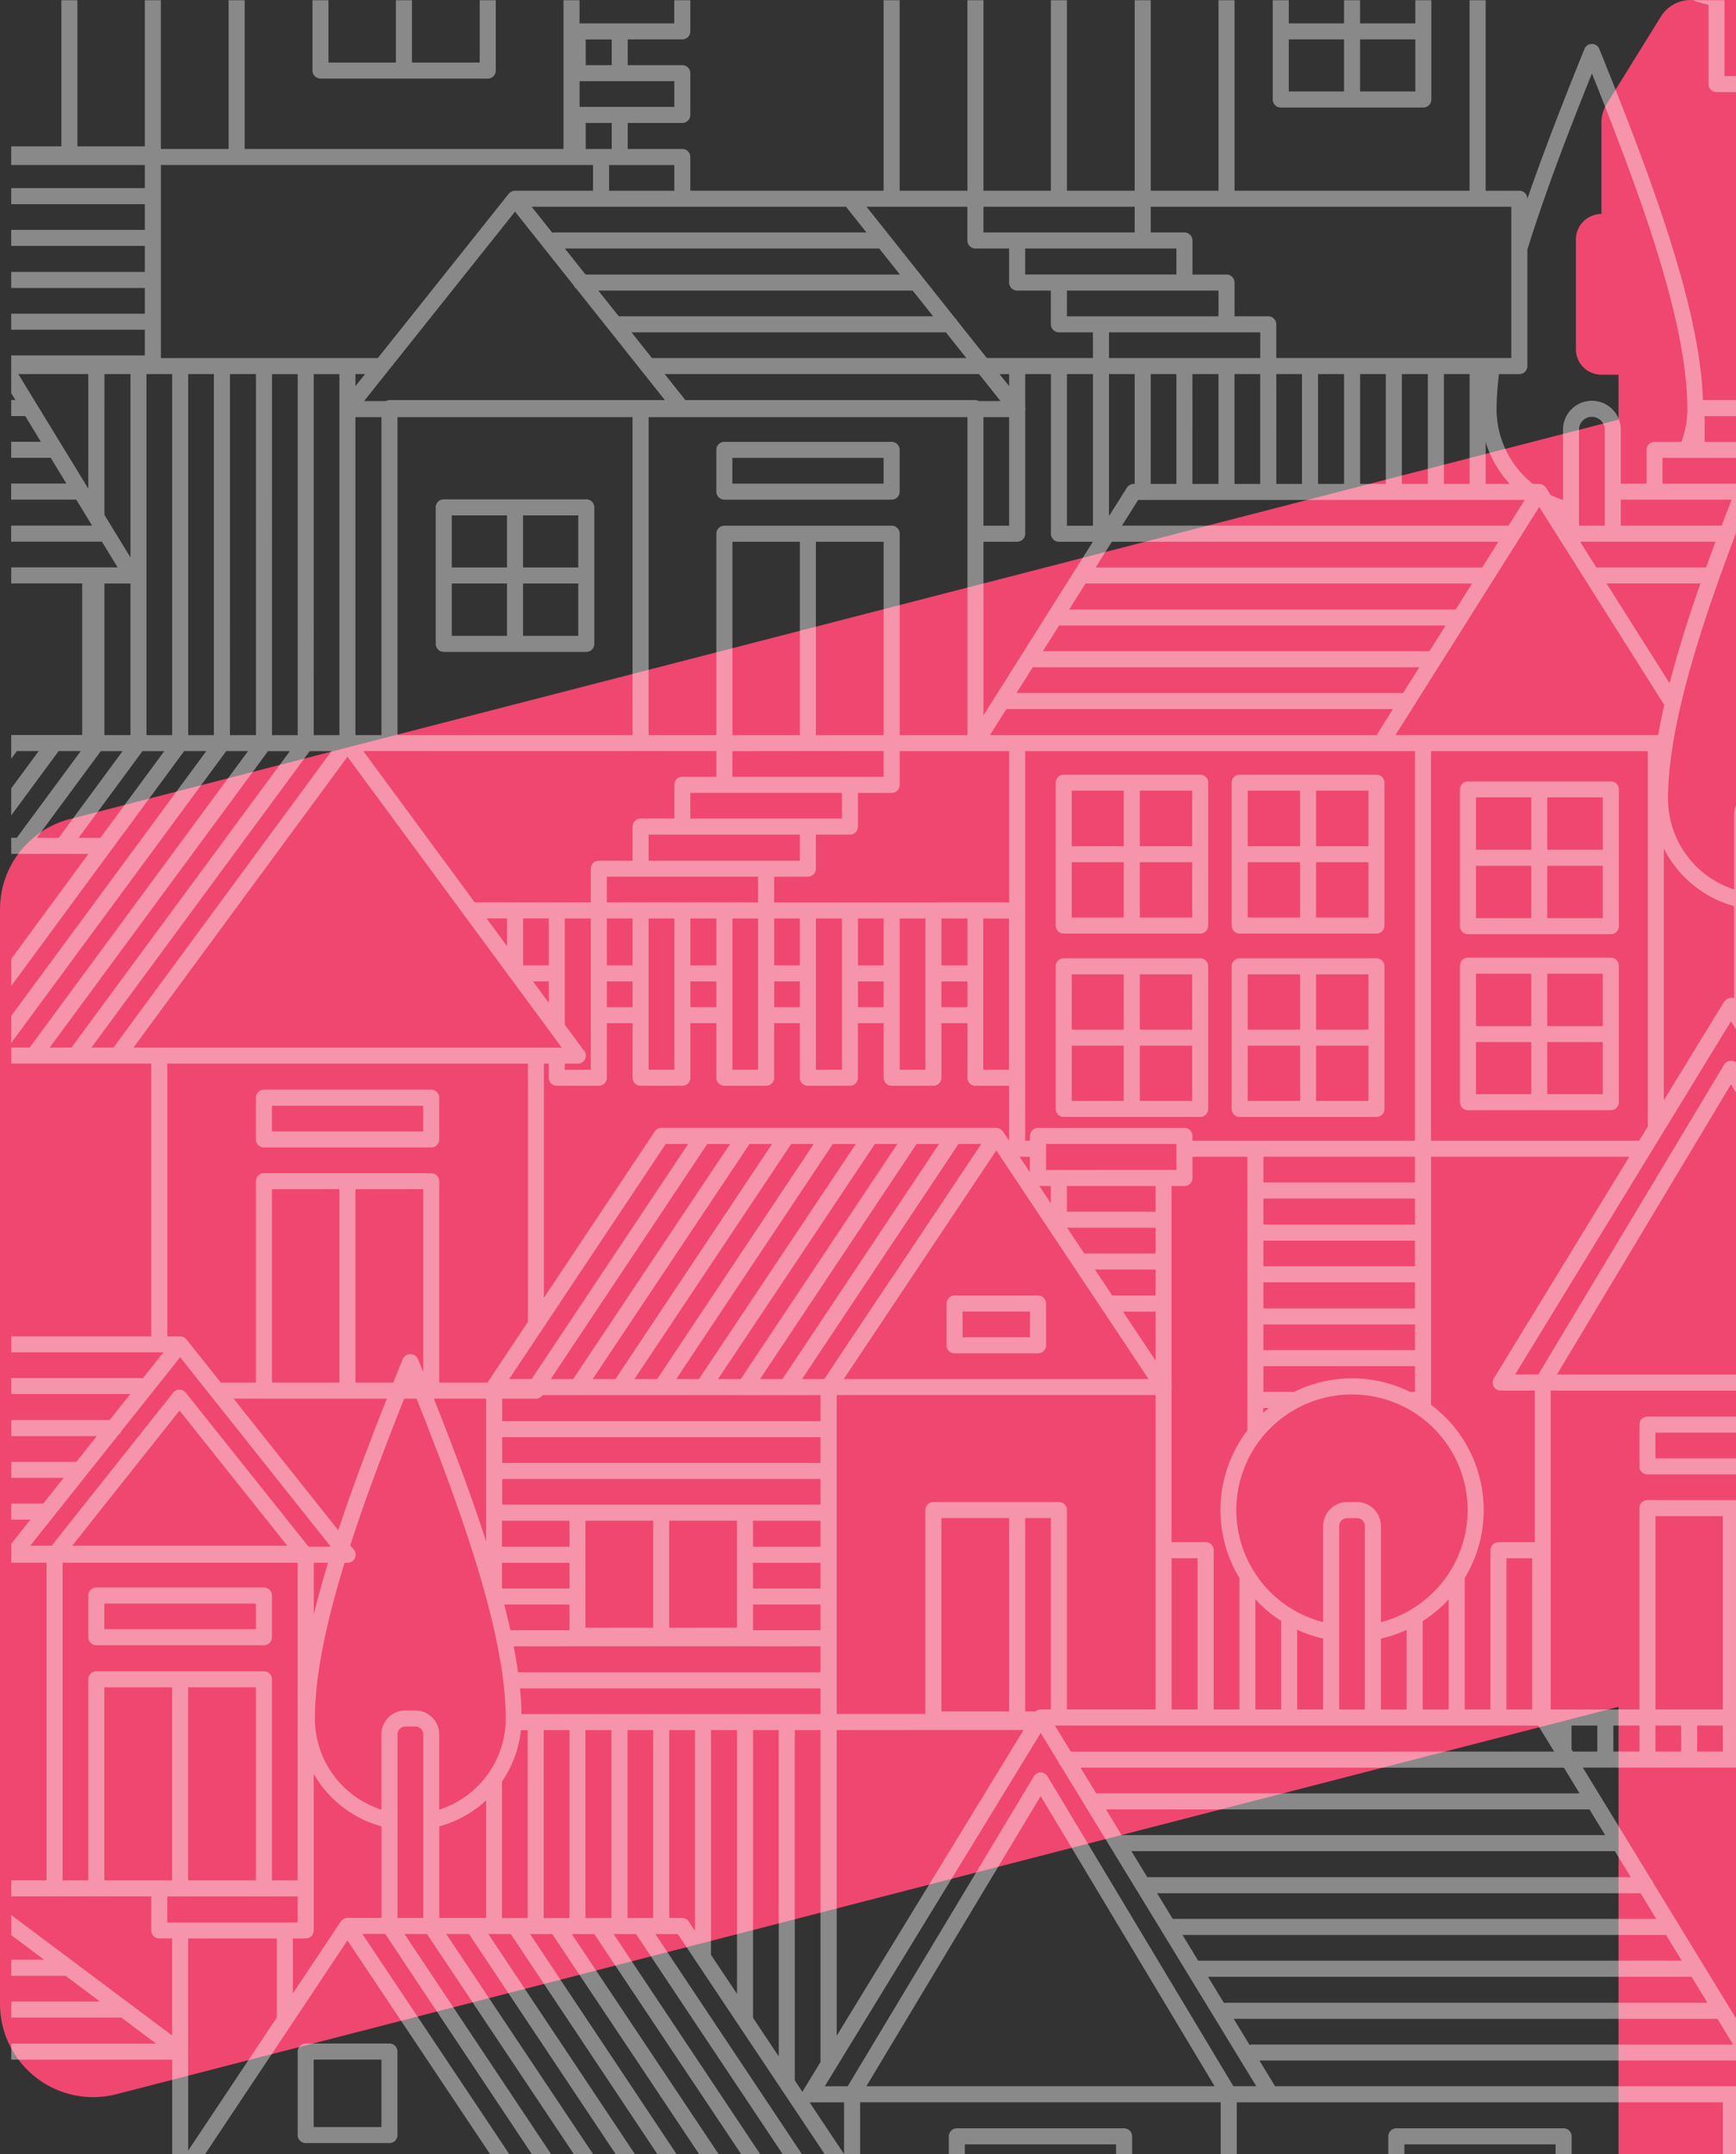 <?xml version="1.0" encoding="UTF-8" standalone="no"?>
<svg
   xmlns:dc="http://purl.org/dc/elements/1.1/"
   xmlns:cc="http://creativecommons.org/ns#"
   xmlns:rdf="http://www.w3.org/1999/02/22-rdf-syntax-ns#"
   xmlns:svg="http://www.w3.org/2000/svg"
   xmlns="http://www.w3.org/2000/svg"
   xmlns:sodipodi="http://sodipodi.sourceforge.net/DTD/sodipodi-0.dtd"
   xmlns:inkscape="http://www.inkscape.org/namespaces/inkscape"
   width="187.04"
   height="232.01"
   viewBox="0 0 187.04 232.01"
   version="1.1"
   id="svg3723"
   sodipodi:docname="left-flag.svg"
   inkscape:version="0.92.4 (5da689c313, 2019-01-14)">
  <rect x="0" y="0" width="187.04" height="232.01" fill="#333333" stroke="none"/>
  <defs
     id="defs6" />
  <sodipodi:namedview
     pagecolor="#ffffff"
     bordercolor="#666666"
     borderopacity="1"
     objecttolerance="10"
     gridtolerance="10"
     guidetolerance="10"
     inkscape:pageopacity="0"
     inkscape:pageshadow="2"
     inkscape:window-width="1920"
     inkscape:window-height="1057"
     id="namedview4"
     showgrid="false"
     inkscape:zoom="1.0171976"
     inkscape:cx="93.520004"
     inkscape:cy="116.005"
     inkscape:window-x="-8"
     inkscape:window-y="-8"
     inkscape:window-maximized="1"
     inkscape:current-layer="svg3723" />
  <path
     id="Path_887"
     data-name="Path 887"
     d="M 7.53,88.22 174.38,45.2 v -4.84 h -1.84 a 2.748,2.748 0 0 1 -2.75,-2.75 V 25.8 a 2.748,2.748 0 0 1 2.75,-2.75 v -9.86 a 3.8,3.8 0 0 1 0.57,-1.99 l 5.84,-9.42 a 3.766,3.766 0 0 1 3.2,-1.78 h 4.89 v 232.01 h -12.66 V 183.84 L 12.56,225.56 A 10.045,10.045 0 0 1 9.0254301e-6,215.83 V 97.95 A 10.034,10.034 0 0 1 7.53,88.22 Z"
     style="fill:#ef476f" />
  <g
     style="opacity:0.42"
     id="g143"
     transform="matrix(1.054,0,0,1.054,1.207,0.024)">
    <path
       transform="translate(-292.829,-278.158)"
       d="m 605.547,550.864 h -6.893 V 548.2 h 6.893 v 2.66 z m 0.82,-4.3 h -8.534 a 0.82,0.82 0 0 0 -0.819,0.82 v 4.3 a 0.82,0.82 0 0 0 0.819,0.82 h 8.534 a 0.822,0.822 0 0 0 0.822,-0.82 v -4.3 a 0.822,0.822 0 0 0 -0.822,-0.82 z"
       data-name="Path 933"
       id="Path_933"
       inkscape:connector-curvature="0"
       style="fill:#ffffff" />
    <path
       transform="translate(-367.019,-340.004)"
       d="m 412.053,399.608 h 5.647 v 5.35 h -5.646 v -5.35 z m 0,-6.958 h 5.647 v 5.318 h -5.646 v -5.318 z m 7.287,6.958 h 5.645 v 5.35 h -5.645 z m 0,-6.958 h 5.645 v 5.318 h -5.645 z m -8.107,13.95 h 14.573 a 0.82,0.82 0 0 0 0.82,-0.82 v -13.951 a 0.82,0.82 0 0 0 -0.82,-0.82 h -14.573 a 0.82,0.82 0 0 0 -0.819,0.82 v 13.949 a 0.82,0.82 0 0 0 0.819,0.82 z"
       data-name="Path 934"
       id="Path_934"
       inkscape:connector-curvature="0"
       style="fill:#ffffff" />
    <path
       transform="translate(-290.523,-256.944)"
       d="m 617.389,606.909 h -5.648 v -5.349 h 5.648 z m -7.288,0 h -5.645 v -5.349 h 5.644 v 5.349 z m 8.107,-6.989 h -14.573 a 0.821,0.821 0 0 0 -0.82,0.82 v 8.1 h 1.641 v -0.291 h 5.644 v 0.291 h 1.641 v -0.291 h 5.648 v 0.291 h 1.638 v -8.1 a 0.82,0.82 0 0 0 -0.819,-0.82 z"
       data-name="Path 935"
       id="Path_935"
       inkscape:connector-curvature="0"
       style="fill:#ffffff" />
    <path
       transform="translate(-284.921,-321.63)"
       d="m 634,445.791 h -6.891 v -6.925 H 634 Z m 0,8.567 h -6.891 v -6.926 H 634 Z m -8.531,-8.567 h -6.926 v -6.925 h 6.926 z m 0,8.567 h -6.926 v -6.926 h 6.926 z m 0.82,-17.134 h -8.567 a 0.819,0.819 0 0 0 -0.819,0.82 v 17.134 a 0.818,0.818 0 0 0 0.819,0.82 h 17.1 a 0.82,0.82 0 0 0 0.82,-0.82 v -17.134 a 0.821,0.821 0 0 0 -0.82,-0.82 z"
       data-name="Path 936"
       id="Path_936"
       inkscape:connector-curvature="0"
       style="fill:#ffffff" />
    <path
       transform="translate(-299.403,-256.169)"
       d="m 598.4,601.869 h -17.1 a 0.821,0.821 0 0 0 -0.82,0.82 v 5.379 h 1.642 v -4.558 h 6.891 v 4.559 h 1.641 v -4.559 h 6.926 v 4.559 h 1.641 v -5.379 a 0.821,0.821 0 0 0 -0.822,-0.82 z"
       data-name="Path 937"
       id="Path_937"
       inkscape:connector-curvature="0"
       style="fill:#ffffff" />
    <path
       transform="translate(-285.528,-308.371)"
       d="M 632.479,474.838 H 617.02 v -2.625 h 15.459 z m 1.639,-3.445 a 0.82,0.82 0 0 0 -0.819,-0.82 H 616.2 a 0.82,0.82 0 0 0 -0.82,0.82 v 4.265 a 0.82,0.82 0 0 0 0.82,0.82 h 17.1 a 0.82,0.82 0 0 0 0.819,-0.82 v -4.265 z"
       data-name="Path 938"
       id="Path_938"
       inkscape:connector-curvature="0"
       style="fill:#ffffff" />
    <path
       transform="translate(-299.403,-258.606)"
       d="m 597.582,600.007 h -15.459 v -2.626 h 15.459 z m 0.819,-4.268 H 581.3 a 0.821,0.821 0 0 0 -0.82,0.82 v 4.268 a 0.821,0.821 0 0 0 0.82,0.82 h 17.1 a 0.821,0.821 0 0 0 0.822,-0.82 v -4.268 a 0.821,0.821 0 0 0 -0.822,-0.82 z"
       data-name="Path 939"
       id="Path_939"
       inkscape:connector-curvature="0"
       style="fill:#ffffff" />
    <path
       transform="translate(-314.117,-288.064)"
       d="m 545.113,530.282 h 5.645 v 5.347 h -5.645 z m 0,-6.992 h 5.645 v 5.35 h -5.645 z m 7.286,6.992 h 5.645 v 5.347 H 552.4 v -5.347 z m 0,-6.992 h 5.645 v 5.35 H 552.4 v -5.35 z m -8.107,13.983 h 14.574 a 0.822,0.822 0 0 0 0.82,-0.822 v -13.982 a 0.82,0.82 0 0 0 -0.82,-0.82 h -14.575 a 0.82,0.82 0 0 0 -0.82,0.82 v 13.981 a 0.822,0.822 0 0 0 0.82,0.822 z"
       data-name="Path 940"
       id="Path_940"
       inkscape:connector-curvature="0"
       style="fill:#ffffff" />
    <path
       transform="translate(-320.756,-288.045)"
       d="m 540.757,528.982 h -5.35 v -5.645 h 5.35 z m 0,7.286 h -5.35 v -5.643 h 5.35 z m -6.991,-7.286 h -5.35 v -5.645 h 5.35 z m 0,7.286 h -5.35 v -5.643 h 5.35 z m 7.811,-14.571 H 527.6 a 0.82,0.82 0 0 0 -0.822,0.82 v 14.573 a 0.821,0.821 0 0 0 0.822,0.82 h 13.981 a 0.82,0.82 0 0 0 0.82,-0.82 v -14.574 a 0.819,0.819 0 0 0 -0.82,-0.82 z"
       data-name="Path 941"
       id="Path_941"
       inkscape:connector-curvature="0"
       style="fill:#ffffff" />
    <path
       transform="translate(-281.878,-293.974)"
       d="m 624.56,507.6 v 4.267 a 0.822,0.822 0 0 0 0.822,0.822 h 8.4 V 511.05 H 626.2 v -2.625 h 7.576 v -1.642 h -8.4 a 0.822,0.822 0 0 0 -0.822,0.82 z"
       data-name="Path 942"
       id="Path_942"
       inkscape:connector-curvature="0"
       style="fill:#ffffff" />
    <path
       transform="translate(-286.929,-336.802)"
       d="M 628.955,403.331 H 613.5 V 400.7 h 15.459 v 2.626 z m -16.279,-4.267 a 0.821,0.821 0 0 0 -0.82,0.82 v 4.267 a 0.82,0.82 0 0 0 0.82,0.82 h 17.1 a 0.819,0.819 0 0 0 0.82,-0.82 v -4.267 a 0.82,0.82 0 0 0 -0.82,-0.82 z"
       data-name="Path 943"
       id="Path_943"
       inkscape:connector-curvature="0"
       style="fill:#ffffff" />
    <path
       transform="translate(-307.469,-256.169)"
       d="m 577.325,606.134 h -15.494 v -2.624 h 15.494 v 2.625 z m 0.819,-4.265 h -17.132 a 0.819,0.819 0 0 0 -0.819,0.82 v 4.265 a 0.82,0.82 0 0 0 0.819,0.823 h 17.132 a 0.821,0.821 0 0 0 0.82,-0.823 v -4.265 a 0.82,0.82 0 0 0 -0.82,-0.82 z"
       data-name="Path 944"
       id="Path_944"
       inkscape:connector-curvature="0"
       style="fill:#ffffff" />
    <path
       transform="translate(-325.872,-293.377)"
       d="M 527.854,515.573 H 522.5 v -5.645 h 5.35 v 5.645 z m 0,7.286 H 522.5 v -5.643 h 5.35 v 5.643 z m -6.989,-7.286 h -5.319 v -5.645 h 5.319 z m 0,7.286 h -5.319 v -5.643 h 5.319 z m 7.811,-14.573 h -13.951 a 0.82,0.82 0 0 0 -0.819,0.822 v 14.571 a 0.82,0.82 0 0 0 0.819,0.82 h 13.951 a 0.821,0.821 0 0 0 0.82,-0.82 v -14.571 a 0.821,0.821 0 0 0 -0.82,-0.822 z"
       data-name="Path 945"
       id="Path_945"
       inkscape:connector-curvature="0"
       style="fill:#ffffff" />
    <path
       transform="translate(-377.122,-308.371)"
       d="m 402.137,474.838 h -15.492 v -2.625 h 15.492 z m 1.639,0.82 v -4.265 a 0.819,0.819 0 0 0 -0.819,-0.82 h -17.133 a 0.82,0.82 0 0 0 -0.82,0.82 v 4.265 a 0.82,0.82 0 0 0 0.82,0.82 h 17.133 a 0.819,0.819 0 0 0 0.819,-0.82 z"
       data-name="Path 946"
       id="Path_946"
       inkscape:connector-curvature="0"
       style="fill:#ffffff" />
    <path
       transform="translate(-280.234,-256.244)"
       d="m 632.135,601.681 h -2.622 a 0.822,0.822 0 0 0 -0.82,0.82 v 5.642 h 1.642 v -4.82 h 1.8 z"
       data-name="Path 947"
       id="Path_947"
       inkscape:connector-curvature="0"
       style="fill:#ffffff" />
    <g
       data-name="Group 98"
       id="Group_98">
      <path
         transform="translate(-343.874,-326.662)"
         d="m 482.612,431.853 h -5.352 v -5.643 h 5.351 v 5.643 z m 0,7.287 h -5.352 v -5.645 h 5.351 v 5.645 z m -6.992,-7.287 h -5.35 v -5.643 h 5.35 z m 0,7.287 h -5.35 v -5.645 h 5.35 z m 7.813,-14.573 h -13.984 a 0.821,0.821 0 0 0 -0.82,0.82 v 14.574 a 0.822,0.822 0 0 0 0.82,0.82 h 13.983 a 0.82,0.82 0 0 0 0.819,-0.82 v -14.574 a 0.82,0.82 0 0 0 -0.819,-0.82 z"
         data-name="Path 948"
         id="Path_948"
         inkscape:connector-curvature="0"
         style="fill:#ffffff" />
      <path
         transform="translate(-342.678,-354.514)"
         d="m 473.276,358.52 h 5.646 v 5.318 h -5.646 z m 7.287,0 h 5.645 v 5.318 h -5.645 z m -8.107,6.959 h 14.573 a 0.82,0.82 0 0 0 0.82,-0.82 v -10.145 h -1.641 v 2.365 h -5.645 v -2.365 h -1.641 v 2.365 h -5.646 v -2.365 h -1.641 v 10.144 a 0.82,0.82 0 0 0 0.82,0.82 z"
         data-name="Path 949"
         id="Path_949"
         inkscape:connector-curvature="0"
         style="fill:#ffffff" />
      <path
         transform="translate(-370.604,-354.514)"
         d="m 402.215,362.525 h 17.1 a 0.821,0.821 0 0 0 0.822,-0.82 v -7.191 h -1.642 v 6.37 h -6.925 v -6.37 h -1.641 v 6.37 h -6.891 v -6.37 H 401.4 v 7.186 a 0.82,0.82 0 0 0 0.819,0.82 z"
         data-name="Path 950"
         id="Path_950"
         inkscape:connector-curvature="0"
         style="fill:#ffffff" />
      <path
         transform="translate(-352.164,-316.859)"
         d="m 449.417,450.866 h 6.891 v 2.626 h -6.891 z m -1.641,-0.82 v 4.267 a 0.819,0.819 0 0 0 0.82,0.82 h 8.532 a 0.82,0.82 0 0 0 0.822,-0.82 v -4.267 a 0.822,0.822 0 0 0 -0.822,-0.822 H 448.6 a 0.821,0.821 0 0 0 -0.82,0.822 z"
         data-name="Path 951"
         id="Path_951"
         inkscape:connector-curvature="0"
         style="fill:#ffffff" />
      <path
         transform="translate(-330.464,-354.514)"
         d="m 503.959,363.083 a 0.82,0.82 0 0 0 0.82,0.82 h 4.3 a 0.821,0.821 0 0 0 0.82,-0.82 v -8.107 a 13.55,13.55 0 0 0 1.576,-0.461 h -3.217 v 7.748 H 505.6 v -7.748 h -3.242 a 13.351,13.351 0 0 0 1.6,0.467 v 8.1 z"
         data-name="Path 952"
         id="Path_952"
         inkscape:connector-curvature="0"
         style="fill:#ffffff" />
      <path
         transform="translate(-282.718,-262.28)"
         d="m 634.619,595.145 h -8.736 l 3.525,-2.657 h 5.212 v -1.642 h -3.037 l 3.037,-2.289 V 586.5 l -0.169,0.129 a 0.8,0.8 0 0 0 -0.428,0.323 l -5.209,3.929 a 0.811,0.811 0 0 0 -0.562,0.422 l -5.133,3.876 a 0.785,0.785 0 0 0 -0.507,1.256 v 17.745 h 1.641 v -17.392 h 10.367 v -1.642 z"
         data-name="Path 953"
         id="Path_953"
         inkscape:connector-curvature="0"
         style="fill:#ffffff" />
      <path
         transform="translate(-379.364,-354.514)"
         d="m 717.749,683.081 h -3.989 l -2.088,-2.625 h 6.077 z m -2.587,4.4 h -2.184 a 0.819,0.819 0 0 0 -0.383,-0.1 h -28.152 l 9.012,-11.329 a 0.822,0.822 0 0 0 0.31,-0.39 l 6,-7.54 15.4,19.358 z m -32.817,-0.1 H 652.7 a 0.824,0.824 0 0 0 -0.383,0.1 h -2.18 l 2.193,-2.756 h 32.13 l -2.115,2.657 z m -30.469,8.8 h -25.97 l 4.746,-7.124 a 0.818,0.818 0 0 0 0.191,-0.288 l 2.654,-3.982 a 0.812,0.812 0 0 0 0.245,-0.37 l 2.587,-3.88 a 0.812,0.812 0 0 0 0.275,-0.414 l 2.528,-3.8 a 0.788,0.788 0 0 0 0.377,-0.566 l 1.962,-2.943 8.309,12.472 -1.993,2.5 a 0.822,0.822 0 0 0 0.643,1.332 h 3.445 v 7.056 z m -27.942,0 h -32.261 l 1.75,-2.625 h 32.26 l -1.748,2.625 z m -33.6,-25.665 H 574.06 v -2.625 h 32.459 v 2.625 h -16.18 z m 3.479,17.132 h -2.653 v -15.49 h 2.658 v 15.49 z m -8.567,0 h -2.657 v -15.49 h 2.657 z m -8.566,0 h -2.62 v -15.49 h 2.625 v 15.49 z m -2.644,-36.854 h 6.815 v 2.623 h -6.8 l -0.014,-2.623 z m -0.025,-4.3 h 32.5 v 2.658 h -32.48 l -0.015,-2.658 z m -0.024,-4.267 h 32.527 v 2.626 h -32.507 l -0.015,-2.626 z m -0.024,-4.266 h 32.551 v 2.625 h -32.532 l -0.014,-2.625 z m -1.265,-1.676 h -5.9 v -7.246 a 13.422,13.422 0 0 0 8.223,-20.584 h 52.889 v 3.479 a 0.821,0.821 0 0 0 0.819,0.822 h 1.314 v 5.592 l -4.9,-7.36 a 0.824,0.824 0 0 0 -0.18,-0.163 0.692,0.692 0 0 0 -0.1,-0.092 0.807,0.807 0 0 0 -0.4,-0.112 h -34.222 a 0.82,0.82 0 0 0 -0.683,0.368 l -16.855,25.3 z m -0.383,4.3 H 558.47 l 3.523,-2.658 h 10.327 v 2.658 z m 0,4.267 h -19.501 l 3.48,-2.626 h 16.026 v 2.626 z m 0,4.3 h -25.202 l 3.525,-2.658 h 21.682 v 2.658 z m 0,4.267 h -30.858 l 3.48,-2.623 h 27.383 v 2.623 z m 0,17.1 h -6.827 v -15.465 h 6.827 v 15.457 z m -8.467,0 h -6.926 v -15.465 h 6.926 v 15.457 z m -8.566,0 H 548.4 v -15.465 h 6.893 v 15.457 z m -8.534,0 h -6.927 v -15.465 h 6.927 v 15.457 z m -8.038,-17.087 a 0.816,0.816 0 0 0 -0.53,1.3 v 7.068 a 0.8,0.8 0 0 0 -0.361,-0.088 h -3.48 v -3.48 a 0.82,0.82 0 0 0 -0.82,-0.82 h -3.445 v -3.445 a 0.82,0.82 0 0 0 -0.82,-0.82 h -3.48 v -2.657 h 3.48 a 0.82,0.82 0 0 0 0.82,-0.82 v -3.446 h 3.445 a 0.819,0.819 0 0 0 0.82,-0.82 v -3.447 h 3.48 a 0.821,0.821 0 0 0 0.82,-0.822 v -3.477 h 3.446 a 0.819,0.819 0 0 0 0.819,-0.82 v -33.28 h 12.244 a 0.82,0.82 0 0 0 0.819,-0.822 v -33.41 h 3.5 a 0.82,0.82 0 0 0 0.59,-1.391 l -0.574,-0.939 h 3.146 v 35.539 a 13.437,13.437 0 0 0 -1.74,26.5 v 7.659 l -10.873,8.2 a 0.8,0.8 0 0 0 -0.429,0.323 l -5.268,3.973 a 0.8,0.8 0 0 0 -0.456,0.342 l -5.157,3.891 z m -0.53,17.087 h -12.399 v -2.888 h 12.406 v 2.888 z m -16.672,-4.53 v -2.625 h 15.491 v 2.625 h -15.484 z m -4.267,-4.267 v -2.658 H 532.7 v 2.658 h -15.452 z m -4.3,-4.3 v -2.623 h 15.499 v 2.623 h -15.492 z m -4.265,-4.265 v -2.667 h 15.464 v 2.658 h -15.457 z m 4.265,-6.925 h 15.499 v 2.625 h -15.492 v -2.625 z m 4.3,-4.267 H 532.7 v 2.626 h -15.452 v -2.626 z m 12.833,-5.941 v -19.731 h 6.925 v 19.723 z m -8.566,0 v -19.731 h 6.925 v 19.723 z m 7.745,1.642 h 7.745 v 2.657 h -15.483 v -2.657 z m -12.012,-1.642 v -32.466 h 24.025 v 32.458 h -2.626 v -20.543 a 0.821,0.821 0 0 0 -0.82,-0.822 h -17.125 a 0.821,0.821 0 0 0 -0.82,0.822 v 20.543 z m 22.933,-34.2 h -21.949 l 10.97,-13.811 10.986,13.811 z m -24.051,0 h -2.213 l 2.309,-2.9 v -0.006 l 6.729,-8.443 a 0.8,0.8 0 0 0 0.312,-0.393 l 6,-7.522 15.4,19.358 h -2.2 a 0.806,0.806 0 0 0 -0.147,-0.053 l -12.479,-15.687 a 0.82,0.82 0 0 0 -0.641,-0.309 v 0 a 0.818,0.818 0 0 0 -0.642,0.309 l -12.422,15.64 z m -0.523,34.2 h -32.584 v -32.466 h 32.592 v 32.458 z m -33.412,-34.2 a 0.8,0.8 0 0 0 -0.369,0.1 h -2.2 l 2.191,-2.755 h 32.107 l -2.117,2.655 z m 3.446,52.974 v 15.457 h -2.626 v -15.464 z m 5.119,17.1 h 23.964 l -2.145,2.7 a 0.731,0.731 0 0 0 -0.19,-0.039 h -31.9 l 2.11,-2.657 h 8.169 z m -3.479,-6.4 h 2.66 v 4.757 h -2.66 z m 0,-4.3 h 2.66 v 2.66 h -2.66 z m 4.3,-6.4 h 2.626 v 15.457 h -2.626 v -15.464 z m 4.267,10.7 h 2.625 v 4.757 h -2.616 v -4.757 z m 0,-4.3 h 2.625 v 2.66 h -2.616 v -2.66 z m 4.265,-6.4 h 2.66 v 15.457 h -2.66 v -15.464 z m 31.711,36.987 h -2.148 a 0.8,0.8 0 0 0 -0.418,-0.131 H 501.1 l 2.274,-2.857 a 0.538,0.538 0 0 0 0.041,-0.053 l 6.725,-8.45 a 0.8,0.8 0 0 0 0.287,-0.36 l 6,-7.539 15.4,19.39 z m -31.581,-1.691 -1.236,1.553 h -29.637 a 0.8,0.8 0 0 0 -0.418,0.131 H 466.8 l 2.189,-2.756 h 32.108 l -0.847,1.065 z M 472.4,684.723 h 32.115 l -2.115,2.657 h -32.112 z m 3.388,-4.267 h 32.121 l -2.088,2.625 H 473.7 l 2.084,-2.625 z m 3.391,-4.267 H 511.3 l -2.089,2.626 h -32.118 l 2.085,-2.626 z m -30.393,-5.941 v -2.625 h 32.59 v 2.625 z m -0.382,-34.232 -15.184,-22.788 -0.822,-1.236 h 2.295 l 16.036,24.023 z m -1.261,34.232 h -9.058 v -20.807 a 0.822,0.822 0 0 0 -0.82,-0.822 h -12.833 a 0.821,0.821 0 0 0 -0.82,0.822 v 20.807 h -9.059 v -32.59 h 32.59 z m 0,4.3 h -15.458 v -2.658 h 15.457 v 2.657 z m -9.058,4.268 v -2.626 h 2.658 v 2.626 z m 9.058,1.641 v 2.625 h -15.458 v -2.625 z m -9.058,6.924 v -2.657 h 2.658 v 2.657 z m 9.058,1.642 v 2.625 h -9.681 v -2.625 z m -9.058,6.893 v -2.626 h 2.658 v 2.626 z m 9.058,1.641 v 2.658 h -9.681 v -2.658 z m -6.4,6.924 h -2.658 v -2.625 h 2.658 z m -4.3,-17.449 -3.087,-2.307 h 3.087 z m -33.219,0.349 -0.014,-2.657 h 27.408 l 3.554,2.657 z m -0.041,-6.924 h 21.73 l 3.509,2.625 H 403.2 Z m -0.024,-4.267 h 16.047 l 3.511,2.626 h -19.541 l -0.015,-2.626 z m 26.391,-6.2 v -19.729 h 6.893 v 19.724 z m -4.3,0 v -19.729 h 2.66 v 19.724 z m 4.792,1.905 v 3.477 a 0.821,0.821 0 0 0 0.82,0.822 h 5.579 v 2.626 h -5.579 a 0.819,0.819 0 0 0 -0.82,0.82 v 2.608 L 416.2,671.89 Z m -26.908,0 h 10.326 l 3.553,2.657 h -13.862 l -0.014,-2.657 z m -12.247,-1.642 h -10.534 v -32.59 h 32.558 v 32.59 H 390.89 Z m -8.905,8.567 3.481,-2.626 h 16.057 l 0.015,2.626 z m 9.179,-6.925 h 10.331 l 0.015,2.657 h -13.865 l 3.522,-2.657 z m 21.748,-38.5 v 2.625 h -28.577 l -1.166,-2.625 z m -30.473,-1.642 -1.166,-2.625 h 31.639 v 2.625 z m 25.435,-19.756 h 2.906 v 3.48 a 0.822,0.822 0 0 0 0.82,0.82 h 1.312 v 7.021 l -5.038,-11.322 z m -0.731,-1.641 -5.494,-12.345 a 0.817,0.817 0 0 0 -0.749,-0.488 h -3.446 v -19.729 h 32.592 v 32.558 h -11.192 v -20.809 a 0.82,0.82 0 0 0 -0.819,-0.822 h -8.567 a 0.82,0.82 0 0 0 -0.819,0.822 v 20.809 z m -11.82,-59.41 v -2.658 h 13.326 v 2.658 z m -6.433,-4.3 v -19.723 h 6.925 v 19.723 z m 15.492,-19.723 v 19.723 h -6.926 v -19.723 z m -17.133,-0.822 v 20.545 h -2.626 v -32.458 h 24.026 v 32.458 h -2.627 V 526.1 a 0.82,0.82 0 0 0 -0.819,-0.82 h -17.133 a 0.821,0.821 0 0 0 -0.82,0.82 z m 20.338,-13.654 H 385.6 l 10.97,-13.812 11.016,13.812 z m -24.08,0 h -2.19 l 9.04,-11.365 a 0.788,0.788 0 0 0 0.278,-0.351 l 6,-7.544 15.4,19.359 h -2.2 a 1.165,1.165 0 0 0 -0.11,-0.048 l -12.517,-15.692 a 0.823,0.823 0 0 0 -0.641,-0.31 v 0 a 0.829,0.829 0 0 0 -0.642,0.312 L 383.5,512.447 Z m 11,-50.9 h -2.644 l 8.26,-11.224 13.618,-18.5 21.907,29.728 H 394.5 Z m -4.682,0 h -2.261 L 409.88,431.25 h 2.229 l -22.292,30.293 z m -6.527,0 22.322,-30.293 h 2.229 l -22.326,30.289 z m 18.429,-31.933 V 392.72 h 2.66 v 36.889 z m 6.926,-36.889 v 36.889 h -2.627 V 392.72 Z m 4.265,0 v 36.889 h -2.626 V 392.72 Z m -18.248,-1.642 v -19.73 h 44.173 v 2.626 h -7.975 a 0.816,0.816 0 0 0 -0.319,0.071 l -0.061,0.028 a 0.824,0.824 0 0 0 -0.247,0.2 l -0.014,0.011 -13.382,16.791 z m 5.416,38.531 h -2.626 V 392.72 h 2.626 v 36.889 z m -4.267,0 H 393.19 V 392.72 h 2.626 v 36.889 z m -7.333,10.5 h -2.233 l 6.531,-8.862 h 2.229 l -6.531,8.862 z m -6.5,0 6.539,-8.862 h 2.229 l -6.531,8.862 z m 6.912,-25.994 h 2.66 v 15.491 h -2.66 v -15.493 z m 0,-7.012 V 392.72 h 2.66 v 18.736 l -2.66,-4.349 z m 48.574,-44.319 h 9.681 v 2.625 h -9.681 z m 0.623,-4.268 h 2.658 v 2.627 h -2.658 v -2.628 z m 1.575,11.193 h -1.575 v -2.66 h 2.658 v 2.66 z m 7.483,1.641 v 2.626 h -6.67 v -2.626 z m 17.55,4.265 2.088,2.625 h -31.919 a 0.844,0.844 0 0 0 -0.186,0.038 l -2.117,-2.662 z m 4.662,0 h 7.745 v 3.445 a 0.82,0.82 0 0 0 0.82,0.82 h 3.446 v 3.48 a 0.819,0.819 0 0 0 0.82,0.819 h 3.446 v 3.448 a 0.821,0.821 0 0 0 0.82,0.82 h 3.48 v 2.625 h -10.846 l -3.031,-3.81 a 0.772,0.772 0 0 0 -0.2,-0.253 L 466.8,375.62 Z m 9.388,0 h 15.459 v 2.625 h -15.458 v -2.625 z m 16.278,4.265 h 3.446 v 2.66 h -15.458 v -2.66 z m 0.822,-4.265 h 36.857 v 15.457 h -24.024 v -3.445 a 0.82,0.82 0 0 0 -0.822,-0.82 h -3.445 v -3.446 a 0.82,0.82 0 0 0 -0.82,-0.82 h -3.48 v -3.48 a 0.82,0.82 0 0 0 -0.82,-0.82 h -3.446 z m 38.5,16.278 V 380 c 1.82,-5.859 4.211,-12.071 6.6,-18 5.041,12.608 9.751,25.43 9.751,34.3 a 9.609,9.609 0 0 1 -0.607,3.347 h -2.741 a 0.819,0.819 0 0 0 -0.82,0.82 v 3.446 H 543.9 V 398.4 a 2.953,2.953 0 0 0 -5.906,0 v 7.182 a 9.7,9.7 0 0 1 -1.266,-0.51 l -0.47,-0.744 a 0.646,0.646 0 0 0 -0.064,-0.075 0.677,0.677 0 0 0 -0.056,-0.07 0.754,0.754 0 0 0 -0.1,-0.077 0.821,0.821 0 0 0 -0.07,-0.05 0.771,0.771 0 0 0 -0.126,-0.053 c -0.022,-0.008 -0.045,-0.021 -0.068,-0.028 a 0.817,0.817 0 0 0 -0.211,-0.028 h -0.633 a 9.716,9.716 0 0 1 -3.73,-7.647 31.39,31.39 0 0 1 0.246,-3.578 h 2.084 a 0.82,0.82 0 0 0 0.82,-0.822 z m 22.578,9.386 q -0.526,1.306 -1.05,2.628 h -7.71 v -2.628 z m -4.46,-4.265 h 15.457 v 2.626 h -8.567 c -0.041,-0.1 -0.081,-0.205 -0.123,-0.307 a 0.822,0.822 0 0 0 -0.76,-0.514 v 0 a 0.821,0.821 0 0 0 -0.762,0.513 c -0.04,0.1 -0.082,0.205 -0.124,0.309 h -5.121 v -2.626 z m 16.278,4.265 h 5.614 v 2.628 h -5.614 a 0.819,0.819 0 0 0 -0.82,0.819 v 4.3 a 0.821,0.821 0 0 0 0.82,0.82 h 5.614 v 2.626 h -5.614 a 0.82,0.82 0 0 0 -0.82,0.82 v 4.267 a 0.821,0.821 0 0 0 0.82,0.82 h 5.614 v 2.658 h -5.614 a 0.821,0.821 0 0 0 -0.82,0.82 v 1.954 a 177.6,177.6 0 0 0 -6.222,-18.265 h 2.777 a 0.82,0.82 0 0 0 0.82,-0.822 v -3.446 z m 0.822,-4.265 h 15.459 v 2.626 h -15.463 v -2.626 z m 0,-17.133 h 2.625 v 15.492 h -2.625 z m 4.265,10.7 h 2.658 v 4.792 h -2.661 v -4.792 z m 0,-4.267 h 2.658 v 2.626 h -2.661 v -2.626 z m 4.3,-6.433 h 2.626 v 15.492 h -2.629 v -15.492 z m 4.266,10.7 h 2.627 v 4.792 H 582.4 v -4.792 z m 0,-4.267 h 2.627 v 2.626 H 582.4 v -2.626 z m 3.446,14.965 a 0.819,0.819 0 0 0 0.82,-0.819 v -3.446 h 3.48 a 0.819,0.819 0 0 0 0.819,-0.82 v -5.613 h 2.628 v 5.614 a 0.821,0.821 0 0 0 0.82,0.82 h 4.3 a 0.821,0.821 0 0 0 0.82,-0.82 v -5.613 h 2.627 v 5.613 a 0.819,0.819 0 0 0 0.819,0.82 h 4.267 a 0.821,0.821 0 0 0 0.82,-0.82 v -5.613 h 2.66 v 5.613 a 0.819,0.819 0 0 0 0.819,0.82 h 4.267 a 0.822,0.822 0 0 0 0.82,-0.82 v -5.613 h 2.626 v 5.613 a 0.82,0.82 0 0 0 0.82,0.82 h 4.3 a 0.82,0.82 0 0 0 0.82,-0.82 v -5.613 h 2.625 v 5.613 a 0.822,0.822 0 0 0 0.822,0.82 h 4.267 a 0.819,0.819 0 0 0 0.819,-0.82 v -12.015 h 2.66 v 3.448 a 0.821,0.821 0 0 0 0.822,0.82 h 3.445 v 3.447 a 0.821,0.821 0 0 0 0.82,0.822 h 3.448 v 3.478 a 0.82,0.82 0 0 0 0.819,0.82 h 8.456 l -9.69,15.851 a 0.82,0.82 0 0 0 0.7,1.248 h 3.448 v 29.541 l -4.087,-9.195 a 0.7,0.7 0 0 0 -0.08,-0.182 L 633.132,408.7 a 0.82,0.82 0 0 0 -0.75,-0.488 H 598.15 a 0.8,0.8 0 0 0 -0.5,0.2 0.7,0.7 0 0 0 -0.154,0.141 c -0.01,0.014 -0.025,0.02 -0.035,0.034 -0.01,0.014 -0.007,0.031 -0.016,0.043 a 0.778,0.778 0 0 0 -0.046,0.071 l -10.739,24.175 v -2.444 a 0.82,0.82 0 0 0 -0.82,-0.82 h -5.579 v -2.658 h 5.579 a 0.82,0.82 0 0 0 0.82,-0.82 v -4.267 a 0.82,0.82 0 0 0 -0.82,-0.82 h -5.579 v -2.658 h 5.579 a 0.82,0.82 0 0 0 0.82,-0.82 V 413.3 a 0.819,0.819 0 0 0 -0.82,-0.82 h -5.579 v -2.626 h 5.579 a 0.82,0.82 0 0 0 0.82,-0.82 v -4.3 a 0.819,0.819 0 0 0 -0.82,-0.819 h -5.579 v -2.628 z m 0.82,-21.4 h 2.66 v 15.492 h -2.66 v -15.49 z m 4.3,6.433 h 2.628 v 2.626 h -2.628 z m 0,-6.17 h 2.628 v 4.531 h -2.628 z m 4.267,0 h 2.66 v 15.229 h -2.66 v -15.227 z m 4.3,6.17 h 2.627 v 2.626 h -2.627 z m 0,-6.17 h 2.627 v 4.531 h -2.627 z m 0,-8.8 h 2.627 v 7.156 h -2.627 z m 6.891,8.8 v 15.229 H 603.8 v -15.227 z m -2.625,-1.9 v -6.892 h 2.625 v 6.892 z m -4.267,-19.463 h 6.891 v 10.931 h -6.891 v -10.933 z m 8.534,27.537 h 2.66 v 2.626 h -2.66 z m 0,-6.17 h 2.66 v 4.531 h -2.66 z m 0,-8.8 h 2.66 v 7.156 h -2.66 z m 6.924,8.8 v 15.229 h -2.625 v -15.231 z m -2.625,-1.9 v -6.892 h 2.625 v 6.892 z m -4.3,-19.463 h 6.924 v 10.931 h -6.924 v -10.937 z m 8.566,27.537 h 2.626 v 2.626 h -2.626 z m 0,-6.17 h 2.626 v 4.531 h -2.626 z m 4.267,0 h 2.658 v 15.229 h -2.658 v -15.235 z m 4.3,6.17 h 2.625 v 2.626 h -2.625 z m 0,-6.17 h 2.625 v 4.531 h -2.625 z m 4.268,0 h 2.626 v 15.229 h -2.626 v -15.235 z m 4.264,0 h 15.491 v 2.4 h -15.494 v -2.4 z m 0,-21.629 h 6.926 v 19.726 h -6.926 V 358.52 Z m 8.567,0 h 6.926 v 19.726 h -6.926 V 358.52 Z m 11.193,25.665 v 2.628 h -15.461 v -2.628 h 15.459 z m -2.627,-5.119 v -7.712 h 9.583 v 3.44 a 0.821,0.821 0 0 0 0.82,0.822 h 3.446 v 3.445 a 0.813,0.813 0 0 0 0.168,0.492 l -5.484,8.971 v -0.9 a 0.819,0.819 0 0 0 -0.819,-0.82 h -3.448 v -3.446 a 0.819,0.819 0 0 0 -0.819,-0.82 h -3.448 v -3.48 z m 11.225,-7.712 h 15.459 v 2.626 h -15.462 v -2.626 z m 57.533,4.267 1.6,2.625 h -49.404 l -1.606,-2.625 z m -40.434,-4.267 h 36.857 v 2.626 h -36.859 v -2.626 z m 38.5,0 h 10.14 v 14.54 l -7.045,-11.527 a 0.817,0.817 0 0 0 -0.7,-0.391 h -2.394 v -2.626 z m 11.385,19.724 H 679.66 l -1.607,-2.625 h 49.408 l 1.607,2.625 z m -4.215,-6.893 1.606,2.628 h -49.409 l -1.606,-2.628 z m -50.408,-1.639 -1.625,-2.66 h 49.407 l 1.624,2.66 z m -8.093,-5.4 v -1.532 h 0.934 l -0.934,1.525 z m -20.615,13.926 h -3.446 v -2.625 h 15.459 v 2.625 z m 0.82,1.642 h 10.271 l -1.624,2.658 h -8.647 z m 34.49,3.779 a 0.7,0.7 0 0 0 0.087,0.14 l 9.681,15.839 h -2.375 L 669.451,380.81 a 0.819,0.819 0 0 0 -1.406,0 l -19.028,31.668 h -2.34 l 22.071,-36.105 1.835,3 a 0.773,0.773 0 0 0 0.052,0.087 l 2.572,4.207 a 0.834,0.834 0 0 0 0.082,0.134 l 5.136,8.4 a 0.782,0.782 0 0 0 0.057,0.094 l 2.568,4.2 z m 10.411,51.85 v 11.694 l -1.351,1.835 a 0.821,0.821 0 0 0 0.661,1.307 h 0.69 v 0.623 H 688.8 v -15.459 z m -38.5,6.435 v 2.623 H 650.3 v -2.623 z m 0,-6.435 v 4.792 H 650.3 v -4.792 z m 4.267,0 v 15.459 H 654.6 v -15.459 z m 18.74,4.792 v -4.792 h 2.661 v 4.792 z m 0,1.642 h 2.661 v 2.623 h -2.661 z m -8.532,-1.642 v -4.792 h 2.625 v 4.792 z m 0,1.642 h 2.625 v 2.623 h -2.625 z m -5.94,0 v 2.623 h -2.626 v -2.623 z m -2.626,-1.642 v -4.792 h 2.626 v 4.792 z m 6.925,-4.792 v 15.459 h -2.66 v -15.459 z m -3.48,-1.641 H 661 v -19.757 h 6.926 v 19.758 h -5.614 z m 12.014,1.641 v 15.459 H 671.7 v -15.459 z m -3.447,-1.641 h -1.314 v -19.757 h 6.927 v 19.758 h -5.613 z m 12.014,1.641 v 15.459 h -2.629 v -15.459 z m 4.264,6.435 v 2.623 h -2.625 v -2.623 z m -2.625,-1.642 v -4.792 h 2.625 v 4.792 z m -33.6,-40.664 17.815,-29.651 17.784,29.651 z m 36.227,1.641 v 32.59 h -9.024 V 426.13 a 0.821,0.821 0 0 0 -0.82,-0.82 h -17.137 a 0.819,0.819 0 0 0 -0.819,0.82 v 20.578 H 650.3 v -32.59 z m 5.938,50.511 v -1.445 h 1.149 v 25.467 l -1.045,-1.312 a 0.832,0.832 0 0 0 -0.2,-0.257 l -10.123,-12.725 a 0.815,0.815 0 0 0 -0.64,-0.309 h -34.236 a 0.836,0.836 0 0 0 -0.32,0.073 0.588,0.588 0 0 0 -0.06,0.028 0.834,0.834 0 0 0 -0.249,0.2 l -0.014,0.01 -1.328,1.666 V 465.45 h 3.446 a 0.821,0.821 0 0 0 0.822,-0.82 v -5.581 h 2.657 v 5.581 a 0.821,0.821 0 0 0 0.822,0.82 h 4.267 a 0.821,0.821 0 0 0 0.82,-0.82 v -5.581 h 2.626 v 5.581 a 0.819,0.819 0 0 0 0.819,0.82 h 4.3 a 0.821,0.821 0 0 0 0.82,-0.82 v -5.581 h 2.625 v 5.581 a 0.821,0.821 0 0 0 0.822,0.82 h 4.267 a 0.819,0.819 0 0 0 0.819,-0.82 v -5.581 h 2.661 v 5.581 a 0.819,0.819 0 0 0 0.819,0.82 h 4.267 a 0.82,0.82 0 0 0 0.82,-0.82 v -5.581 h 2.625 v 5.581 a 0.821,0.821 0 0 0 0.82,0.82 h 4.3 a 0.821,0.821 0 0 0 0.82,-0.82 z m 21.616,-33.38 h 2.261 l -22.322,30.293 h -2.263 z M 693.1,454.784 h 2.236 l -1.933,2.623 h -0.3 v -2.623 z m 0,-6.435 h 2.625 v 4.792 H 693.1 Z m 4.267,0 h 2.626 v 0.116 l -2.626,3.564 z m 23.878,-17.1 -6.53,8.862 h -2.229 l 6.53,-8.862 z m 4.267,0 -6.53,8.862 h -2.229 l 6.528,-8.862 z m 4.3,0 -6.531,8.862 h -2.261 l 6.532,-8.862 z m -2.446,10.5 v 6.925 h -6.925 v -6.925 z m 0,15.491 h -6.925 v -6.925 h 6.925 z m -2.777,4.3 h -2.229 l 1.958,-2.657 h 2.229 z m -4.267,0 h -2.261 l 1.958,-2.657 h 2.26 z m -4.3,0 h -2.229 l 1.958,-2.657 h 2.228 z m -4.148,-12.865 v -6.925 h 6.926 v 6.925 z m 6.924,1.641 v 6.925 h -6.924 v -6.925 z m -7.042,11.224 h -2.228 l 1.958,-2.657 h 2.228 z m -6.53,0 5.006,-6.794 v 3.069 l -2.743,3.725 z m -4.265,0 9.272,-12.582 v 3.024 l -7.042,9.558 z m -4.267,0 13.538,-18.373 v 3.024 l -11.311,15.348 z m 0.941,34 h -2.145 a 0.8,0.8 0 0 0 -0.421,-0.131 H 665.4 l -2.088,-2.626 h 32.133 l 2.193,2.757 z m 11.209,1.87 -5.266,6.622 a 0.786,0.786 0 0 0 -0.312,0.391 l -6.7,8.426 a 0.822,0.822 0 0 0 0.643,1.333 h 3.445 v 33.278 a 0.915,0.915 0 0 0 0.017,0.11 l -3.894,2.936 a 0.815,0.815 0 0 0 -0.323,0.246 l -5.372,4.053 a 0.785,0.785 0 0 0 -0.351,0.264 l -1.487,1.122 a 10.945,10.945 0 0 0 0.087,-1.346 c 0,-6.421 -2.4,-14.887 -5.515,-23.566 h 11.259 a 0.82,0.82 0 0 0 0.82,-0.82 v -33.05 z m -5.786,50.414 h 10.332 l 0.014,2.625 h -13.828 l 3.48,-2.625 z m 10.371,6.924 H 693.877 L 697.4,552.1 h 16.012 l 0.015,2.657 z m 0.025,4.267 H 688.221 L 691.7,556.4 h 21.738 l 0.015,2.625 z m 0.025,4.3 H 682.52 l 3.523,-2.66 h 27.418 l 0.017,2.66 z m 0,34.2 h -6.925 v -20.804 a 0.821,0.821 0 0 0 -0.822,-0.82 h -17.1 a 0.82,0.82 0 0 0 -0.819,0.82 v 3.709 h -6.923 v -15.458 h 32.592 v 32.557 z m -15.46,-0.263 v -19.72 h 6.893 v 19.724 z m 0,21.66 v -14.518 l 2.626,5.913 v 8.609 z m -5.94,-27.9 v 27.9 h -2.626 v -33.805 l 2.626,5.913 z m 4.3,9.68 v 18.216 h -2.658 v -24.2 l 2.658,5.986 z m -6.926,-19.637 v -3.53 h 6.926 v 19.129 l -6.926,-15.6 z m 7.747,72.086 h -3.479 v -20.833 a 0.822,0.822 0 0 0 -0.822,-0.82 h -8.534 a 0.819,0.819 0 0 0 -0.819,0.82 v 20.841 h -6.928 v -32.59 h 24.026 v 32.59 z m 0.819,6.4 v -4.757 h 2.626 v 4.757 z m 0,4.3 v -2.66 h 2.626 v 2.66 z m 0,2.133 v -0.491 h 2.626 v 1.117 l -0.243,-0.307 -0.02,-0.018 c -0.02,-0.022 -0.041,-0.039 -0.06,-0.059 a 0.609,0.609 0 0 0 -0.08,-0.067 0.814,0.814 0 0 0 -0.484,-0.165 z m -4.3,0 v -11.183 h 2.658 v 11.191 z m -5.907,-11.191 v 11.191 h -2.628 v -11.183 z m -2.628,-1.9 v -19.755 h 6.893 v 19.759 z m 4.267,6.661 v -4.757 h 2.626 v 4.757 z m 2.626,5.943 v 0.491 h -2.626 v -0.491 z m -2.626,-1.642 v -2.66 h 2.626 v 2.66 z m -5.906,1.642 v 0.491 h -2.66 v -0.491 z m -2.66,-5.943 v -4.757 h 2.66 v 4.757 z m 2.66,1.641 v 2.66 h -2.66 v -2.66 z m -19.712,9.059 2.088,-2.625 h 32.139 l -2.113,2.657 a 0.888,0.888 0 0 0 -0.221,-0.032 z m -3.418,4.3 2.113,-2.657 h 32.133 l -2.113,2.657 z m -3.4,4.268 2.089,-2.626 h 32.133 l -2.088,2.626 z m -1.305,1.641 h 32.135 l -2.088,2.625 h -32.125 l 2.087,-2.625 z m -9.847,-8.566 a 0.82,0.82 0 0 0 0.82,-0.82 v -5.579 h 2.626 v 5.579 a 0.82,0.82 0 0 0 0.82,0.82 h 4.268 a 0.822,0.822 0 0 0 0.82,-0.82 v -5.579 h 2.657 v 5.579 a 0.821,0.821 0 0 0 0.82,0.82 h 1.732 l -5.609,7.051 a 0.809,0.809 0 0 0 -0.34,0.426 l -3.632,4.566 -8.023,-12.043 z m -3.479,-17.1 h 2.66 v 15.457 h -2.66 V 654.791 Z M 576,595.451 v -5.645 h 5.35 v 5.645 z m 5.35,1.642 v 5.644 H 576 v -5.644 z m -10.629,7.286 h 11.45 a 0.821,0.821 0 0 0 0.82,-0.82 v -14.573 a 0.82,0.82 0 0 0 -0.82,-0.82 h -13.954 a 0.819,0.819 0 0 0 -0.819,0.82 v 13.977 a 13.431,13.431 0 0 0 -3.119,-0.467 V 567 h 39.811 v 39.81 h -30.376 a 13.438,13.438 0 0 0 -3,-2.428 z m -1.68,-8.928 v -5.645 h 5.319 v 5.645 z m 5.319,1.642 v 5.644 h -5.319 v -5.644 z m -12,-34.4 h 39.512 l -1.674,2.658 h -39.52 l 1.676,-2.658 z m -15.162,-15.825 a 0.815,0.815 0 0 0 -0.194,-0.317 l -6.985,-11.427 h 74.613 a 13.451,13.451 0 0 0 -1.973,4.562 h -37.286 a 0.827,0.827 0 0 0 -0.695,0.382 l -16.065,25.485 -11.421,-18.684 z m -38.64,20.813 -1.6,-2.625 h 49.438 l 1.6,2.625 h -49.44 z m -15.214,17 2.088,-2.623 h 32.133 l -2.126,2.665 a 0.819,0.819 0 0 0 -0.21,-0.042 z m -3.42,4.3 2.113,-2.658 h 32.126 l -2.119,2.658 z m -3.395,4.267 2.088,-2.625 h 32.113 l -2.092,2.625 z m -1.307,1.641 h 32.115 l -2.094,2.626 h -32.11 l 2.088,-2.626 z m -7.683,7.023 h -0.688 v -19.754 h 6.926 v 11.916 l -6.239,7.842 z m -11.617,9.007 v -7.365 h 15.459 v 30.569 l -15.459,-23.2 z m -26.924,1.069 16.002,24.028 h -2.3 l -16.037,-24.023 z m -7.307,-34.2 h 32.59 v 32.558 h -32.59 v -32.552 z m -16.417,-25.665 h 2.326 l 16,24.028 h -2.3 l -16.036,-24.023 z m 1.944,-11 v 9.361 h -3.48 a 0.828,0.828 0 0 0 -0.212,0.029 0.49,0.49 0 0 0 -0.057,0.024 0.728,0.728 0 0 0 -0.136,0.057 1.711,1.711 0 0 0 -0.166,0.127 0.635,0.635 0 0 0 -0.056,0.066 0.578,0.578 0 0 0 -0.055,0.063 l -4.9,7.35 v -5.614 h 1.312 a 0.82,0.82 0 0 0 0.82,-0.82 v -16.003 a 11.444,11.444 0 0 0 6.926,5.363 z m -6.926,-21.633 v -5.3 h 1.456 c -0.548,1.809 -1.038,3.582 -1.456,5.3 z m 3.168,-5.3 h 0.278 a 0.07,0.07 0 0 1 0.024,0 0.822,0.822 0 0 0 0.521,-1.456 l -0.26,-0.327 c 1.586,-4.907 3.536,-10.026 5.515,-14.989 h 1.262 c 4.633,11.62 9.114,24.107 9.114,32.689 a 9.785,9.785 0 0 1 -6.8,9.313 v -7.671 a 2.434,2.434 0 0 0 -2.461,-2.463 h -0.984 a 2.434,2.434 0 0 0 -2.461,2.463 v 7.671 a 9.785,9.785 0 0 1 -6.8,-9.313 c 0,-4.471 1.216,-10 3.037,-15.917 z m -8.26,-16.774 h 12.566 c -1.768,4.453 -3.5,9.02 -4.97,13.455 l -10.7,-13.455 z m 7.712,-21.4 v 19.758 h -6.893 v -19.757 z m 8.567,0 V 494.7 q -0.277,-0.685 -0.553,-1.367 a 0.855,0.855 0 0 0 -1.521,0 q -0.491,1.212 -0.984,2.442 h -3.869 v -19.758 z m 6.433,21.4 v 14.6 c -1.543,-4.791 -3.426,-9.766 -5.346,-14.6 z m 4.265,-7.832 -4.123,6.189 v 0 h -4.933 V 475.2 a 0.819,0.819 0 0 0 -0.819,-0.82 H 405.2 a 0.819,0.819 0 0 0 -0.82,0.82 v 20.578 h -3.59 l -3.513,-4.416 -0.015,-0.013 a 0.816,0.816 0 0 0 -0.628,-0.3 h -1.314 v -27.864 h 36.857 v 26.4 z m 14.092,-18.194 h 2.3 l -16.007,24.025 h -2.295 l 16.005,-24.025 z m -10.317,-8.205 h 1.312 a 0.063,0.063 0 0 1 0.022,0 0.823,0.823 0 0 0 0.544,-1.438 l -1.878,-2.548 v -10.85 h 2.658 v 15.459 h -2.658 z m -18.74,-66.068 v 32.492 h -2.66 v -32.492 z m -2.66,-3.166 v -1.231 h 0.981 z m 28.325,3.166 v 32.492 h -24.026 v -32.492 z m -6.012,-13.456 a 0.8,0.8 0 0 0 0.28,0.352 l 9.04,11.365 h -28.153 a 0.817,0.817 0 0 0 -0.372,0.1 h -2.226 l 15.431,-19.359 6,7.544 z m 1.209,-1.115 -2.115,-2.66 h 32.135 l 2.115,2.66 z m 3.395,4.267 -2.089,-2.628 h 32.135 l 2.089,2.628 z m 3.393,4.265 -2.089,-2.625 h 32.135 l 2.092,2.625 z m 35.633,4.4 H 478.3 a 0.813,0.813 0 0 0 -0.372,-0.1 h -29.646 l -2.116,-2.658 H 478.3 l 2.193,2.756 z m 0.88,-1.529 -0.977,-1.227 h 0.977 z m -2.625,14.264 v -11.096 h 2.625 v 11.094 z m 11.192,0 h -2.66 V 392.72 h 2.66 v 15.491 z m 38.752,5.908 -0.992,1.574 -0.683,1.085 h -39.513 l 1.676,-2.658 z m -36.822,-4.267 h 39.513 l -1.656,2.626 h -39.513 z m 10.9,-23.039 h -15.489 v -2.628 h 15.492 v 2.628 z m 4.267,4.265 h -15.456 v -2.625 h 15.459 v 2.625 z m -2.626,12.866 V 392.72 h 2.626 v 11.224 z m -4.3,0 V 392.72 h 2.66 v 11.224 z m -4.265,0 V 392.72 h 2.625 v 11.224 z m -4.267,3.29 V 392.72 h 2.626 v 11.224 h -0.1 a 0.818,0.818 0 0 0 -0.695,0.383 l -1.832,2.907 z m 56.763,19.3 q -0.359,1.57 -0.623,3.07 h -26.853 l 1.862,-2.953 a 0.8,0.8 0 0 0 0.133,-0.21 l 2.868,-4.551 9.832,-15.594 12.784,20.237 z m -6.089,-21.808 v 3.48 h -2.626 V 398.4 a 1.313,1.313 0 0 1 2.626,0 v 6.334 z m 11.329,5.121 q -0.491,1.314 -0.964,2.626 H 541.4 l -1.659,-2.626 h 13.84 z m 0.619,-1.641 H 543.9 v -2.658 h 11.333 q -0.52,1.325 -1.026,2.658 z m -11.763,5.908 h 9.6 c -1.223,3.493 -2.309,6.932 -3.153,10.2 l -6.444,-10.2 z m 26.3,29.964 h 5.614 v 2.626 h -5.614 a 0.82,0.82 0 0 0 -0.82,0.82 v 4.274 a 0.821,0.821 0 0 0 0.82,0.82 h 15.76 v 3.841 H 561.423 V 447.1 a 11.437,11.437 0 0 0 6.5,-4.657 v 0.823 a 0.82,0.82 0 0 0 0.82,0.82 z m 5.614,-17.132 v 2.658 h -5.138 q -0.231,-1.3 -0.532,-2.664 c 0.02,0 0.038,0.006 0.056,0.006 z m 4.267,2.658 H 576 v -2.658 h 2.627 v 2.658 z m 6.4,4.267 h -15.253 q -0.073,-0.977 -0.2,-2 v -0.625 h 15.459 v 2.626 z m -0.7,4.267 h -4.06 v -2.626 h 5.225 l -1.166,2.626 z m 29.664,8.566 h -2.471 l -12.55,-28.263 a 0.821,0.821 0 0 0 -1.5,0 L 584.9,446.709 h -2.587 l 15.836,-35.657 15.836,35.657 z m -13.341,-34.231 c -0.021,0 -0.039,0.011 -0.06,0.013 l -1.172,-2.639 h 32.438 l 1.164,2.626 z m 1.843,4.3 -1.182,-2.658 h 32.439 l 1.18,2.658 z m 1.93,4.267 c -0.01,0 -0.02,0.006 -0.031,0.007 l -1.17,-2.633 h 31.855 a 0.81,0.81 0 0 0 0.5,-0.185 l 1.247,2.811 z m 1.9,4.267 a 0.335,0.335 0 0 0 -0.041,0.008 l -1.17,-2.634 h 32.435 l 1.167,2.626 z m 1.864,4.3 -1.18,-2.658 h 32.434 l 1.184,2.658 z m 1.9,4.267 -1.166,-2.626 h 32.195 a 0.775,0.775 0 0 0 0.221,-0.045 l 1.188,2.671 z m 1.9,4.267 -1.167,-2.626 h 32.437 l 1.166,2.626 z m 1.909,4.3 -0.147,-0.327 -1.034,-2.331 h 32.437 l 1.181,2.658 z m 66.677,80.28 h 5.933 a 0.82,0.82 0 0 0 0.82,-0.822 v -12.834 a 0.82,0.82 0 0 0 -0.82,-0.82 h -17.13 a 0.821,0.821 0 0 0 -0.82,0.82 V 521.9 a 0.821,0.821 0 0 0 0.82,0.822 h 5.949 c -0.91,2.32 -1.8,4.634 -2.637,6.924 h -11.025 v -32.459 h 32.592 v 32.459 h -11.036 c -0.85,-2.313 -1.743,-4.632 -2.647,-6.924 z m -1.808,-4.521 v -8.311 h 6.925 v 11.189 h -5.769 c -0.386,-0.966 -0.771,-1.927 -1.156,-2.878 z m -2.79,2.878 h -5.776 v -11.191 h 6.924 v 8.311 q -0.577,1.436 -1.147,2.876 z m -9.269,97.836 h -2.472 l 16.37,-36.854 h 2.5 l -16.4,36.854 z m 6.094,0 2.19,-4.916 v 4.914 z m -29.01,-6.176 -1.4,3.136 v -3.128 h 1.316 c 0.029,0 0.056,-0.007 0.084,-0.008 z M 633,599.161 a 0.821,0.821 0 0 0 0.82,-0.822 v -5.581 h 2.66 v 5.581 a 0.822,0.822 0 0 0 0.82,0.822 h 4.267 a 0.822,0.822 0 0 0 0.82,-0.822 v -5.581 h 2.66 v 5.581 a 0.817,0.817 0 0 0 0.521,0.763 l -3.421,7.7 H 629.56 v -7.645 z m -0.82,-17.1 v 15.457 h -2.62 v -15.456 z m 4.3,6.4 v 2.657 h -2.66 v -2.657 z m -2.66,-1.644 v -4.756 h 2.66 v 4.756 z m 6.925,-4.756 v 15.457 h -2.626 v -15.456 z m 4.3,6.4 v 2.657 h -2.66 v -2.657 z m -2.66,-1.644 v -4.756 h 2.66 v 4.756 z m -5.68,-49.786 h 5.055 q -2.956,3.211 -5.919,6.425 -3.589,3.891 -7.174,7.786 h -4.113 l -0.383,-0.607 12.534,-13.6 z m -9.648,7.251 v 0.8 l -2.626,2.85 v -3.648 a 0.822,0.822 0 0 1 0.822,-0.819 h 0.984 a 0.82,0.82 0 0 1 0.82,0.819 z m -7.733,-13.454 a 13.489,13.489 0 0 0 -3.46,2.718 v -2.718 z m -46.225,0 h 2.626 v 2.657 h -2.626 z m -34.1,2.657 -0.134,-0.217 v -2.44 h 2.635 v 2.657 z m -48.73,4.268 -1.6,-2.626 h 49.412 l 1.6,2.626 z m 2.605,4.267 -1.6,-2.625 H 540.7 l 1.6,2.625 z m 2.625,4.3 -1.623,-2.658 h 49.419 l 1.625,2.658 z m 2.6,4.266 -1.6,-2.625 h 49.424 l 1.6,2.625 z m 2.6,4.268 -1.6,-2.626 h 49.428 l 1.6,2.626 z m 2.625,4.3 -1.621,-2.657 h 49.43 l 1.624,2.657 z m 2.878,4.267 a 0.825,0.825 0 0 0 -0.243,0.049 l -1.632,-2.674 h 49.453 l 1.6,2.625 z m -45.25,5.9 c 0.029,0 0.059,0.013 0.089,0.013 h 3.459 v 5.284 l -3.534,-5.3 z m -15.74,-17.185 h 2.295 l 16.036,24.023 h -2.326 z m -4.267,0 h 2.295 l 16.005,24.023 h -2.295 z m -4.3,0 h 2.326 L 455,576.151 h -2.3 l -16.036,-24.023 z m -4.268,0 h 2.295 l 16.037,24.023 H 448.4 l -16,-24.031 z m -0.911,-20.842 h 0.69 v 19.2 h -2.626 v -13.947 a 11.334,11.334 0 0 0 1.936,-5.26 z m 4.957,-12.833 v 2.625 h -6.032 q -0.283,-1.289 -0.626,-2.625 z m 0,-4.266 v 2.625 h -6.893 v -2.625 z m 0,-4.3 v 2.657 h -6.893 v -2.657 z m 18.772,2.657 v -2.657 h 6.893 v 2.657 z m 0,4.267 v -2.625 h 6.893 v 2.625 z m 0,4.265 v -2.625 h 6.893 v 2.625 z m -8.566,-0.261 v -10.934 h 6.925 v 10.928 z m -8.566,0 v -10.934 h 6.925 v 10.928 z m -6.892,4.56 c -0.119,-0.862 -0.268,-1.75 -0.443,-2.655 h 31.359 v 2.655 z m 5.251,5.909 v 19.2 h -2.626 v -19.2 z m 4.3,0 v 19.2 h -2.658 v -19.2 z m 4.267,0 v 19.2 h -2.626 v -19.2 z m 4.267,0 V 551.8 l -0.63,-0.943 a 0.817,0.817 0 0 0 -0.682,-0.366 h -1.314 v -19.2 z m 4.3,0 v 26.95 l -2.658,-3.983 v -22.973 z m 4.267,0 v 33.342 l -2.626,-3.934 v -29.414 z m 4.267,0 v 33.928 l -1.75,2.864 a 0.792,0.792 0 0 0 -0.085,0.193 l -0.791,-1.184 v -35.8 z m -30.564,-1.641 q -0.021,-1.266 -0.156,-2.626 h 30.72 v 2.626 z m 30.564,-24.025 v 2.626 h -32.539 v -2.626 z m 0,-4.265 v 2.623 h -32.539 v -2.623 z m 0,-4.3 v 2.658 h -32.539 v -2.3 H 433 a 0.817,0.817 0 0 0 0.679,-0.361 z m -25.284,-1.641 h -2.295 l 16.005,-24.025 h 2.327 z m 4.3,0 H 438.8 l 16.036,-24.025 h 2.3 l -16.005,24.025 z m 4.267,0 h -2.3 L 459.1,471.39 h 2.3 l -16,24.025 z m 4.265,0 h -2.295 l 16.005,-24.025 h 2.352 l -16.037,24.025 z m 4.3,0 h -2.326 l 16.037,-24.025 h 2.295 l -16.007,24.025 z m 4.268,0 h -2.3 l 16.007,-24.025 h 2.295 l -16.005,24.025 z m 11.035,-10.141 -6.77,10.141 H 460.2 l 16,-24.03 h 2.327 l -9.267,13.884 z m 26.368,10.141 h -31.145 l 8.617,-12.911 6.98,-10.455 15.568,23.366 z M 478.73,448.355 h 2.625 v 15.459 h -2.625 v -15.465 z m 4.757,24.353 v 1.56 l -1.04,-1.56 z m 39.352,-1.642 h -22.724 v -0.491 a 0.82,0.82 0 0 0 -0.82,-0.82 h -14.967 a 0.821,0.821 0 0 0 -0.82,0.82 v 0.491 h -0.492 V 431.25 h 39.844 v 39.81 z m -14.915,27.309 q -0.3,0.239 -0.576,0.495 v -0.495 z M 522.86,494.1 v 2.625 h -0.507 a 13.415,13.415 0 0 0 -11.85,0 H 507.37 V 494.1 Z m 0,-4.265 v 2.623 h -15.491 v -2.623 z m 0,-4.3 v 2.66 h -15.491 v -2.66 z m 0,-4.265 v 2.625 h -15.491 v -2.625 z m -15.491,-5.941 V 472.7 h 15.491 v 2.626 z m 15.491,1.642 v 2.657 h -15.491 v -2.658 z m 5.383,31.833 a 11.849,11.849 0 0 1 -8.862,11.457 v -9.815 a 2.465,2.465 0 0 0 -2.461,-2.463 h -0.984 a 2.465,2.465 0 0 0 -2.463,2.463 v 9.815 a 11.822,11.822 0 1 1 14.77,-11.457 z m 16.522,-36.1 -13.842,22.645 a 0.82,0.82 0 0 0 0.7,1.249 h 3.48 v 15.489 h -3.709 a 0.822,0.822 0 0 0 -0.82,0.82 v 16.279 h -2.626 v -13.434 a 13.438,13.438 0 0 0 -3.445,-17.706 V 472.7 Z m 1.891,-3.091 -0.887,1.449 H 524.5 V 431.25 h 22.155 v 38.361 z m -14.443,59.575 v -15.46 h 2.626 v 15.457 z m -8.566,0 v -9.031 a 13.534,13.534 0 0 0 2.658,-2.225 v 11.256 z m -4.267,0 v -7.248 a 13.448,13.448 0 0 0 2.626,-0.889 v 8.137 z m -4.267,0 v -18.74 a 0.823,0.823 0 0 1 0.822,-0.82 h 0.984 a 0.823,0.823 0 0 1 0.82,0.82 v 18.74 z m -4.3,0 v -8.151 a 13.442,13.442 0 0 0 2.658,0.9 v 7.248 z m -4.267,0 V 517.93 a 13.554,13.554 0 0 0 2.626,2.2 v 9.052 z m -9.386,1.642 h 38.3 l 1.625,2.657 h -49.41 l -1.623,-2.657 z m -0.82,-42.306 v 5 l -3.332,-5 z m 0,-4.3 v 2.655 h -4.426 l -1.771,-2.655 z m 0,-4.267 v 2.625 h -7.291 l -1.748,-2.625 z m -9.059,-4.268 h 9.059 v 2.626 h -9.059 z m 13.358,38.04 v 15.457 h -2.658 v -15.458 z m 0.82,-1.642 h -3.479 v -15.738 a 0.3,0.3 0 0 0 0,-0.226 v -20.434 h 1.32 a 0.819,0.819 0 0 0 0.82,-0.82 V 472.7 h 5.613 v 27.954 a 13.426,13.426 0 0 0 -0.82,15.094 v 13.435 h -2.626 v -16.277 a 0.821,0.821 0 0 0 -0.82,-0.82 z m -15.819,-36.4 v 1.776 l -1.182,-1.776 z m -0.492,-1.641 v -2.656 h 13.325 v 2.658 H 485.15 Z m -10.7,55.336 v -19.757 h 6.925 v 19.759 z m 8.4,1.9 -19.1,31.244 v -31.24 z m 2.794,-21.661 v 19.561 h -1.051 a 0.826,0.826 0 0 0 -0.407,0.112 0.409,0.409 0 0 0 -0.091,0.087 h -1.078 v -19.756 z m -3.446,-1.642 h -8.566 a 0.82,0.82 0 0 0 -0.82,0.82 v 20.842 h -9.06 v -32.59 h 32.592 v 32.131 h -9.059 V 508.8 a 0.82,0.82 0 0 0 -0.82,-0.82 z m 90.776,-13.028 h -35.6 l 17.786,-29.65 17.815,29.65 z M 605.9,452.616 v 2.658 h -15.495 v -2.658 z m -45.044,12.406 -1.6,-2.625 h 49.437 l 1.6,2.625 z m 52.039,4.267 h -49.437 l -1.6,-2.625 h 49.434 l 1.6,2.625 z m 9.033,11.65 -4.128,-6.766 a 0.809,0.809 0 0 0 -0.222,-0.365 l -2.453,-4.019 -0.006,-0.007 -3.312,-5.425 v -16.008 h 32.59 v 29.735 l -2.275,2.855 z m 8.768,14.338 a 0.7,0.7 0 0 0 -0.059,-0.071 l -2.451,-4.012 a 0.053,0.053 0 0 0 -0.013,-0.021 l -5.242,-8.591 h 17.882 l -10.117,12.7 z m -3.736,-2.948 1.6,2.625 h -49.41 l -1.6,-2.625 z m -2.605,-4.267 1.6,2.625 h -49.171 a 0.75,0.75 0 0 0 -0.217,0.046 l -1.632,-2.671 z m -2.625,-4.3 1.621,2.658 H 573.93 l -1.623,-2.658 z m -2.605,-4.267 1.6,2.626 H 571.3 l -1.6,-2.626 z m -53.033,-5.909 -1.627,-2.658 h 49.43 l 1.624,2.658 z m 50.429,1.642 1.6,2.623 h -49.426 l -1.6,-2.623 z m 36.277,76.012 12.7,-13.821 12.7,13.821 z m 23.541,30.82 h 2.472 l -16.371,36.854 h -2.471 z m -4.265,0 h 2.469 l -16.37,36.854 h -2.5 l 16.4,-36.854 z m -4.3,0 h 2.5 l -16.4,36.854 H 651.4 l 16.37,-36.854 z m -4.264,0 h 2.47 l -16.38,36.856 h -2.468 l 16.37,-36.854 z m -2.045,-1.642 v -15.391 a 4.038,4.038 0 0 1 8.077,0 v 15.393 h -8.082 z m -2.224,1.642 h 2.472 l -16.37,36.854 h -2.5 l 16.4,-36.854 z m -8.278,0 h 2.184 l -2.184,4.917 z m 7.614,-45.03 h 5.056 l -13.065,14.211 h -5.057 l 13.065,-14.211 z m -22.579,14.211 h -5.086 q 3.069,-3.337 6.146,-6.675 3.476,-3.767 6.945,-7.536 h 5.059 l -13.065,14.211 z M 651.29,537.03 h 5.058 l -13.068,14.212 h -5.058 l 13.063,-14.211 z m -4.594,59.552 v -14.52 h 2.626 v 8.612 l -2.626,5.91 z m 8.247,-14.522 h 2.5 l -12.914,29.022 v -3.456 a 0.817,0.817 0 0 0 -0.594,-0.785 l 11.007,-24.781 z m 24.307,-17.43 v 15.79 h -8.075 v -15.393 a 5.677,5.677 0 1 0 -11.354,0 v 15.393 h -8.075 v -27.537 h 27.5 v 10.77 a 0.811,0.811 0 0 0 0,0.977 z m -32.065,-54.741 v 19.756 h -6.925 v -19.756 z m 8.534,0 v 19.756 h -6.893 v -19.756 z m -18.641,-14.475 10.961,-13.78 11,13.78 z m 22.94,1.772 v 32.459 h -2.66 v -20.578 a 0.819,0.819 0 0 0 -0.819,-0.82 h -17.1 a 0.821,0.821 0 0 0 -0.822,0.82 v 20.578 h -2.625 v -32.458 z m -24.845,34.1 h 36.912 c -0.976,2.724 -1.877,5.4 -2.654,7.989 l -3.329,-3.62 c -0.006,-0.008 -0.017,-0.01 -0.024,-0.018 a 0.847,0.847 0 0 0 -0.239,-0.165 l -0.022,-0.01 a 0.8,0.8 0 0 0 -0.317,-0.073 h -28.42 a 13.463,13.463 0 0 0 -10.507,-6.177 V 496.6 h 3.448 a 0.06,0.06 0 0 1 0.022,0 c 0.018,0 0.032,0 0.049,-0.006 a 0.768,0.768 0 0 0 0.042,0.133 0.826,0.826 0 0 0 0.739,0.463 h 3.479 v 33.279 a 0.82,0.82 0 0 0 0.822,0.82 z M 586.7,446.709 598.216,420.8 l 11.505,25.908 z m 23.464,1.641 v 13.322 l -2.942,-4.82 c -0.017,-0.027 -0.038,-0.046 -0.056,-0.07 a 0.817,0.817 0 0 0 0.373,-0.686 v -4.3 a 0.822,0.822 0 0 0 -0.822,-0.82 h -17.132 a 0.82,0.82 0 0 0 -0.82,0.82 v 4.3 a 0.814,0.814 0 0 0 0.087,0.362 h -2.713 v -8.107 z m -29.112,0 h 3.448 v 2.626 H 569.564 V 448.35 Z M 576,444.082 h 2.627 v 2.626 H 576 Z m 5.688,0 -1.167,2.626 h -0.254 v -2.626 z M 576,438.143 v -2.626 h 2.627 v 2.626 z m 7.6,1.641 -1.181,2.658 h -12.855 v -2.658 z m -13.745,-4.267 h 4.509 v 2.626 h -4.685 a 11.368,11.368 0 0 0 0.186,-2.035 c 0,-0.194 -0.006,-0.394 -0.01,-0.591 z m -12.724,20.94 v -18.74 a 0.854,0.854 0 0 1 0.822,-0.822 h 1.016 a 0.853,0.853 0 0 1 0.82,0.822 v 18.74 z m 3.469,1.643 h 45.456 l 1.623,2.657 h -49.437 l -1.624,-2.657 z m -12.3,8.827 V 441.2 a 11.436,11.436 0 0 0 7.188,5.891 v 9.369 h -0.327 a 0.808,0.808 0 0 0 -0.612,0.312 c -0.027,0.032 -0.067,0.046 -0.089,0.082 z m 6.861,-8.077 22.068,36.1 h -2.34 l -19.025,-31.668 a 0.823,0.823 0 0 0 -0.7,-0.4 v 0 a 0.819,0.819 0 0 0 -0.7,0.4 l -18.993,31.667 h -2.373 l 22.071,-36.1 z m -34.552,-31.9 -1.676,2.658 h -39.516 l 1.676,-2.658 z m -35.787,-5.908 1.655,-2.626 h 39.513 l -1.656,2.626 z m 38.477,1.641 -1.656,2.626 h -39.516 l 1.656,-2.626 z m -65.944,30.458 v -4.792 h 2.626 v 4.792 z m 0,1.642 h 2.626 v 2.623 h -2.626 z m -5.087,-19.267 h 12.012 v 2.626 h -15.495 v -2.626 z m 9.354,-5.908 v -19.757 h 6.925 v 19.758 z m -8.534,0 v -19.757 h 6.893 v 19.758 z m 7.713,1.641 h 7.745 v 2.626 h -15.462 v -2.625 z m 8.566,-23.039 h -17.1 a 0.821,0.821 0 0 0 -0.82,0.82 v 20.578 h -6.925 v -32.491 h 32.59 v 32.492 h -6.925 v -20.578 a 0.82,0.82 0 0 0 -0.82,-0.82 z m -24.845,34.231 v -2.658 h 15.459 v 2.658 h -15.463 z m -1.641,12.342 v 2.623 h -2.626 v -2.623 z m -2.626,-1.642 v -4.792 h 2.626 v 4.792 z m 6.892,-4.792 v 15.459 h -2.625 v -15.459 z m 4.3,6.435 v 2.623 h -2.658 v -2.623 z m -2.658,-1.642 v -4.792 h 2.658 v 4.792 z m 6.925,-4.792 v 15.459 h -2.626 v -15.46 z m -3.446,-1.641 h -12.017 v -2.626 h 15.459 v 2.626 z m 12.012,1.641 v 15.459 h -2.658 v -15.46 z m 4.267,6.435 v 2.623 h -2.626 v -2.623 z m -2.626,-1.642 v -4.792 h 2.626 v 4.792 z m 6.893,-4.792 v 15.459 h -2.626 v -15.461 z m 0.82,-1.641 h -16.283 v -2.626 h 3.449 a 0.82,0.82 0 0 0 0.82,-0.82 v -3.479 h 3.48 a 0.819,0.819 0 0 0 0.82,-0.82 v -3.446 h 3.446 a 0.82,0.82 0 0 0 0.82,-0.82 v -3.449 h 11.192 v 15.459 h -7.748 z m 3.479,8.075 v 2.623 h -2.663 v -2.623 z m -2.658,-1.642 v -4.792 h 2.658 v 4.792 z m -46.319,98.987 h 2.295 l 16.005,24.023 h -2.295 z m -5.013,-1.642 v -9.361 a 11.425,11.425 0 0 0 4.794,-2.664 v 12.025 z m 0.716,1.642 h 2.326 l 16.005,24.023 h -2.3 L 423.834,552.13 Z m -4.982,-1.642 v -18.741 a 0.8,0.8 0 0 1 0.822,-0.822 h 0.984 a 0.8,0.8 0 0 1 0.822,0.822 v 18.739 z m 3.009,1.642 16.034,24.021 h -2.326 l -16.005,-24.023 z m 40.471,59.864 h 2.326 l 16.007,24.023 h -2.3 l -16.036,-24.023 z m -4.268,0 h 2.295 l 16.036,24.022 h -2.327 l -16.005,-24.023 z m -4.267,0 h 2.295 l 16.003,24.022 h -2.3 l -16,-24.023 z m -4.3,0 h 2.327 l 16.005,24.023 h -2.295 L 449.5,611.993 Z m 9.766,24.023 h -2.295 l -16.005,-24.023 h 2.295 z m -14.035,-24.023 h 2.3 l 16.036,24.023 h -2.326 L 445.236,611.994 Z M 485.3,536.018 a 0.817,0.817 0 0 0 -0.7,-0.4 v 0 a 0.821,0.821 0 0 0 -0.7,0.4 l -19.027,31.666 h -2.34 l 22.069,-36.1 1.827,2.991 a 0.827,0.827 0 0 0 0.194,0.319 l 2.443,4 v 0 l 5.212,8.538 a 0.7,0.7 0 0 0 0.116,0.187 l 12.244,20.062 h -2.34 z m -18.518,31.665 17.814,-29.65 17.784,29.65 z m 25.518,14.475 v 1.189 l -6.891,8.664 v -9.853 z m -7.713,-1.641 h -8.566 a 0.82,0.82 0 0 0 -0.82,0.82 v 20.578 h -9.059 v -32.59 H 503 v 11.095 h -7.976 a 0.817,0.817 0 0 0 -0.641,0.31 l -0.446,0.56 a 0.818,0.818 0 0 0 -0.816,-0.773 z m 61.211,-49.69 v 2.657 h -2.658 v -2.657 z m 4.265,0 v 2.657 h -2.626 v -2.657 z m 4.267,0 v 2.657 h -2.626 v -2.657 z m -3.446,-1.642 h -3.446 v -19.757 h 6.893 v 19.758 z m 7.745,1.642 v 2.657 h -2.658 v -2.657 z m 4.268,0 v 2.657 h -2.626 v -2.657 z m -3.448,-1.642 h -3.479 v -19.757 h 6.93 v 19.758 z m 7.713,1.642 v 2.657 h -2.626 v -2.657 z m 4.3,0 v 2.657 h -2.652 v -2.657 z m -3.48,-1.642 h -3.447 v -20.577 a 0.819,0.819 0 0 0 -0.819,-0.82 h -17.1 a 0.82,0.82 0 0 0 -0.82,0.82 v 20.578 h -9.061 V 496.6 H 573.6 v 32.589 h -5.613 z M 580,530.828 v 2.657 h -2.625 v -2.657 z m 4.3,0 v 2.657 h -2.657 v -2.657 z m 4.268,0 v 2.657 h -2.628 v -2.657 z m 4.267,0 v 2.657 h -2.626 v -2.657 z m 4.3,0 v 2.657 h -2.66 v -2.657 z m 4.267,0 v 2.657 h -2.625 v -2.657 z m 4.268,0 v 2.657 h -2.629 v -2.657 z m 4.3,0 v 2.657 h -2.658 v -2.657 z m 4.268,0 v 2.657 h -2.627 v -2.657 z m -3.448,-1.642 H 575.243 V 496.6 h 49.69 v 32.589 h -14.147 z m 3.542,10.5 a 11.767,11.767 0 0 1 21.129,-3.716 l -6.9,7.491 a 2.457,2.457 0 0 0 -2.31,-1.642 h -0.984 a 2.465,2.465 0 0 0 -2.461,2.461 v 4.165 l -5.28,-8.377 c -0.028,-0.043 -0.077,-0.063 -0.113,-0.1 a 0.807,0.807 0 0 0 -0.581,-0.282 z m -40.157,4.267 1.655,-2.625 h 39.511 l -1.655,2.625 z m -2.69,4.267 1.655,-2.625 h 39.513 l -1.655,2.625 z m -2.71,4.3 1.676,-2.66 h 39.511 l -1.153,1.829 -0.523,0.83 z m 35.787,5.908 -1.656,2.625 H 563.39 l 1.656,-2.625 z m -38.478,-1.642 1.656,-2.625 h 39.513 l -1.655,2.625 z m 71.088,12.314 v -4.857 H 642 v 4.857 z m -0.819,1.642 h 6.465 a 0.819,0.819 0 0 0 0.819,-0.82 v -6.5 a 0.82,0.82 0 0 0 -0.819,-0.822 h -11.1 l -6.124,-9.713 h 24.51 V 580.42 H 629.56 v -9.741 a 0.829,0.829 0 0 0 0.295,0.059 z m -2.742,-5.14 -0.857,-1.358 h 2.778 v 4.856 h -4.858 V 567 h 2.352 a 0.822,0.822 0 0 0 0.584,-1.4 z m 15.706,95.592 v 2.66 h -2.626 v -2.66 z m -2.626,-1.641 v -4.757 h 2.626 v 4.757 z m 6.893,-4.757 v 15.457 h -2.626 v -15.462 z m 4.3,6.4 v 2.66 h -2.657 v -2.66 z m -2.657,-1.641 v -4.757 h 2.657 v 4.757 z m 6.924,-4.757 v 14.943 l -0.41,0.514 h -2.215 v -15.464 z m 1.641,4.757 v -4.757 h 2.626 v 4.757 z m 2.626,5.943 v 0.491 h -0.886 a 0.822,0.822 0 0 0 -0.643,0.309 l -1.1,1.379 v -2.179 z m -2.626,-1.642 v -2.66 h 2.626 v 2.66 z m 6.925,-9.058 v 11.191 h -2.658 v -11.198 z m 0.82,-1.642 h -29.145 v -15.9 a 1.017,1.017 0 0 0 0.022,-0.115 1.033,1.033 0 0 0 -0.022,-0.112 v -16.471 h 32.592 v 32.59 z m 0.822,6.4 v -4.757 h 2.626 v 4.757 z m 2.626,5.943 v 0.491 h -2.626 v -0.491 z m -2.626,-1.642 v -2.66 h 2.626 v 2.66 z m 4.264,-9.058 h 2.627 v 11.191 h -2.627 v -11.199 z m 2.627,-50.4 v 14.522 h -2.627 v -8.608 l 2.627,-5.915 z m 4.3,-9.678 v 24.2 h -2.66 V 600.7 l 2.66,-5.984 z m 4.267,-9.608 v 33.809 h -2.628 v -27.9 l 2.628,-5.915 z m -1.723,-0.162 -6.752,15.2 a 0.655,0.655 0 0 0 -0.035,0.08 l -4.245,9.554 -0.021,0.045 -4.041,9.086 h -2.5 l 16.4,-36.854 h 2.472 l -1.28,2.883 z m -5.43,-33.443 c -0.01,-0.01 -0.014,-0.018 -0.022,-0.027 -0.027,-0.022 -0.042,-0.059 -0.07,-0.078 l -9.849,-10.715 c 1.841,-6.317 4.472,-13.246 7.216,-20.124 4.85,12.085 9.745,25.354 9.745,34.294 a 9.592,9.592 0 0 1 -0.429,2.841 l -1.8,1.36 a 0.8,0.8 0 0 0 -0.563,0.423 l -4,3.017 v -10.32 a 0.675,0.675 0 0 0 0.024,-0.116 0.8,0.8 0 0 0 -0.25,-0.56 z m -26.59,-67.685 a 0.806,0.806 0 0 0 0.155,0.194 l 9.069,11.4 h -2.163 L 648.679,479.8 a 0.819,0.819 0 0 0 -0.64,-0.309 v 0 a 0.82,0.82 0 0 0 -0.641,0.309 l -12.451,15.656 a 0.74,0.74 0 0 0 -0.193,0.085 h -2.175 l 15.429,-19.359 6.068,7.631 z m -2.064,-5.5 a 0.846,0.846 0 0 0 -0.186,0.038 l -2.117,-2.664 h 32.135 l 2.089,2.626 z m 3.18,4.267 -2.088,-2.625 h 32.133 l 2.088,2.625 z m 36.858,5.94 2.088,2.626 H 662 l -2.089,-2.626 z m -33.44,-1.642 -2.113,-2.655 h 32.135 l 2.112,2.655 z m -9.945,-38.53 v 15.459 h -2.627 v -15.468 z m -3.448,-1.641 h -29.433 l -1.166,-2.626 h 32.435 l 1.168,2.626 z m -60.191,-24.024 v 2.626 h -15.46 v -2.626 z m -9.027,-4.3 h 2.627 v 2.658 H 576 v -2.658 z m 9.027,-4.267 v 2.626 h -15.46 v -2.626 z M 576,409.851 h 2.627 v 2.626 H 576 Z m 0,-5.94 v -2.628 h 2.627 v 2.628 z m 9.027,1.641 v 2.658 h -15.463 v -2.658 z m -25.01,-4.268 h 3.645 v 2.628 h -2.6 q -0.518,-1.315 -1.043,-2.628 z m 7.909,30.657 v 2.759 a 0.812,0.812 0 0 0 0.284,0.615 q 0.012,0.4 0.012,0.8 a 9.758,9.758 0 0 1 -6.795,9.283 v -7.674 a 2.5,2.5 0 0 0 -2.461,-2.463 h -1.016 a 2.5,2.5 0 0 0 -2.463,2.463 v 7.662 a 9.757,9.757 0 0 1 -6.761,-9.27 c 0,-8.972 4.9,-22.212 9.747,-34.266 4.3,10.743 8.349,21.64 9.453,30.1 z m -37.841,-28 v -4.258 a 11.363,11.363 0 0 0 2.454,4.258 z m -4.267,0 V 392.72 h 2.626 v 11.224 z m -4.3,0 V 392.72 h 2.658 v 11.224 z m -4.267,0 V 392.72 h 2.626 v 11.224 z m -4.3,0 V 392.72 h 2.66 v 11.224 z m -4.265,0 V 392.72 h 2.625 v 11.224 z m 25.391,1.641 -1.655,2.626 h -39.515 l 1.656,-2.626 z m -51.058,-9.48 v -3.382 h 2.626 v 16.311 a 0.821,0.821 0 0 0 0.82,0.82 h 3.47 l -11.184,17.739 v -17.739 h 3.449 a 0.82,0.82 0 0 0 0.82,-0.82 v -12.548 a 0.812,0.812 0 0 0 0.024,-0.186 0.8,0.8 0 0 0 -0.024,-0.193 z m -52.971,52.245 v 2.833 l -2.088,-2.833 z m 0.82,-1.641 h -4.119 l -11.39,-15.459 h 36.087 v 2.626 h -3.479 a 0.82,0.82 0 0 0 -0.822,0.82 v 3.446 H 443.7 a 0.819,0.819 0 0 0 -0.82,0.82 v 3.479 h -3.446 a 0.82,0.82 0 0 0 -0.82,0.82 v 3.446 h -7.745 z m 3.446,8.075 v 2.189 l -1.613,-2.189 z m -2.626,-1.642 v -4.792 h 2.626 v 4.792 z m 3.446,12.309 h 4.3 a 0.821,0.821 0 0 0 0.82,-0.82 v -5.581 h 2.626 v 5.581 a 0.82,0.82 0 0 0 0.82,0.82 h 4.267 a 0.821,0.821 0 0 0 0.82,-0.82 v -5.581 h 2.658 v 5.581 a 0.821,0.821 0 0 0 0.82,0.82 h 4.267 a 0.82,0.82 0 0 0 0.82,-0.82 v -5.581 h 2.626 v 5.581 a 0.82,0.82 0 0 0 0.82,0.82 h 4.3 a 0.82,0.82 0 0 0 0.82,-0.82 v -5.581 h 2.626 v 5.581 a 0.821,0.821 0 0 0 0.82,0.82 h 4.267 a 0.821,0.821 0 0 0 0.82,-0.82 v -5.581 h 2.658 v 5.581 a 0.821,0.821 0 0 0 0.82,0.82 h 3.446 v 5.613 l -0.63,-0.946 a 0.731,0.731 0 0 0 -0.179,-0.164 0.694,0.694 0 0 0 -0.1,-0.092 0.793,0.793 0 0 0 -0.4,-0.112 H 445.83 a 0.82,0.82 0 0 0 -0.682,0.368 l -11.33,17 v -23.93 h 0.493 v 1.445 a 0.82,0.82 0 0 0 0.82,0.82 z m -21.4,87.336 15.6,23.365 h -31.168 z m -16.28,11.193 v -11.389 h 9.059 v 8.077 l -9.059,13.6 v -10.008 a 0.856,0.856 0 0 0 0.024,-0.116 0.769,0.769 0 0 0 -0.024,-0.161 z m 29.966,50.876 v -2.864 h 1.912 z m 3.446,-2.205 13.283,19.938 2.284,3.427 h -31.166 l 15.6,-23.365 z m -16.313,16.473 h 3.342 l -3.342,5.008 z m 0,-10.208 v -2.623 h 9.059 v 2.623 z m 6.212,5.908 -1.775,2.66 h -4.437 v -2.66 z m -6.212,-1.641 v -2.625 h 9.059 l -1.751,2.623 z m 11.907,-6.89 -1.208,1.808 v -1.808 z m -16.174,-6.2 v -19.726 h 6.926 v 19.726 z m 2.134,1.9 h 13.358 v 2.658 H 412.42 Z m 36.365,28.322 v -2.657 h 32.59 v 2.657 z m 0,4.268 v -2.626 h 32.59 v 2.626 z m 24.845,4.3 h -24.845 v -2.658 h 32.59 v 2.658 z m 0.82,4.267 v -2.625 h 6.925 v 2.625 z m 0,4.265 v -2.623 h 6.925 v 2.623 z m 0,4.3 v -2.658 h 6.925 v 2.658 z m -8.534,-0.261 v -10.927 h 6.893 v 10.929 z m -8.566,0 v -10.927 h 6.925 v 10.929 z m 24.025,1.9 v 2.625 h -32.59 v -2.625 z m -25.665,-4.3 v 2.658 h -6.925 v -2.658 z m -6.925,-5.908 v -2.625 h 6.925 v 2.625 z m 6.925,1.642 v 2.623 h -6.925 v -2.623 z m 81.525,-72.632 v 7.79 l -6.2,-7.79 z m 0.82,-1.641 h -8.419 c -0.018,-0.01 -0.038,-0.017 -0.057,-0.026 a 0.82,0.82 0 0 0 -0.317,-0.071 h -24.617 v -11.089 h 49.69 v 32.59 h -7.579 l -7.88,-9.9 v -10.678 a 0.819,0.819 0 0 0 -0.82,-0.82 z m 27.11,37.054 v 18.707 h -2.625 v -18.701 a 0.822,0.822 0 0 1 0.82,-0.82 h 0.985 a 0.8,0.8 0 0 1 0.82,0.82 z m -0.82,-2.463 h -0.985 a 2.465,2.465 0 0 0 -2.461,2.463 v 9.782 a 11.815,11.815 0 1 1 5.908,0 v -9.782 a 2.435,2.435 0 0 0 -2.461,-2.463 z M 627.919,567 v 39.81 h -22.19 V 567 Z m -23.009,-1.642 h -2.778 l 1.975,-3.132 c 0,-0.01 0.014,-0.018 0.02,-0.029 l 10.2,-16.183 2.5,-3.961 14.693,23.3 h -26.609 z m 25.962,45.751 h -1.312 v -2.657 h 13.326 v 2.657 z m 0.822,9.7 v -8.057 h 9.056 v 21.67 l -9.056,-13.612 z m -2.134,49.705 V 649.7 a 0.821,0.821 0 0 0 -0.822,-0.82 h -8.564 a 0.82,0.82 0 0 0 -0.82,0.82 v 20.809 h -11.195 v -32.555 h 32.591 v 32.557 z m -8.567,-0.263 v -19.727 h 6.927 v 19.724 z m 3.477,-57.335 15.571,23.4 h -31.17 l 15.6,-23.4 z m -3.857,-0.66 h 2.326 L 606.9,636.278 h -2.295 l 16.007,-24.025 z m -4.268,0 h 2.3 l -16.007,24.025 h -2.298 l 16,-24.025 z m -4.265,0 h 2.295 l -16,24.025 h -2.328 l 16.037,-24.025 z m -4.3,0 h 2.327 l -16.037,24.025 h -2.295 z m -4.267,0 h 2.3 L 589.8,636.278 h -2.3 l 16.005,-24.025 z m -4.265,0 h 2.293 l -16,24.025 h -2.331 l 16.036,-24.025 z m -22.277,24.025 h -2.293 l 16.005,-24.025 h 2.295 l -16.006,24.025 z m 17.977,-24.025 h 2.327 l -16.036,24.025 h -2.3 l 16.007,-24.025 z m 11.573,47.067 v 2.657 h -6.893 v -2.66 z m -6.893,-5.909 v -2.623 h 6.893 v 2.623 z m 6.893,1.642 v 2.625 h -6.893 v -2.625 z m -15.457,6.661 v -10.929 h 6.925 v 10.926 z m -8.567,0 v -10.929 h 6.928 v 10.926 z m 24.025,1.9 v 2.626 H 574.06 v -2.626 z m -32.459,-5.941 v -2.625 h 6.8 v 2.625 z m 6.8,1.642 v 2.657 h -6.8 v -2.655 z m 25.053,15.491 1.772,-2.658 h 32.26 l -1.772,2.658 z m -1.917,-0.081 v -2.577 h 1.718 z m -0.924,4.346 1.747,-2.625 h 32.26 l -1.747,2.625 z m -3.342,2.056 v -8.979 h 2.627 v 5.037 l -2.627,3.943 z m 0.5,2.211 1.749,-2.626 h 32.262 l -1.751,2.626 z m -2.866,4.3 1.772,-2.657 h 32.26 l -1.772,2.657 z m -1.9,-0.106 v -15.382 h 2.626 V 683.6 l -2.626,3.94 z m 0.808,1.75 h 32.259 l -1.748,2.625 h -32.26 l 1.75,-2.625 z m 106.022,-70.37 V 614 l 2.184,4.917 z M 714.3,599.161 h 3 l -15.017,33.808 v -12.411 h 3.47 a 0.819,0.819 0 0 0 0.656,-1.314 l -4.186,-9.425 c -0.006,-0.013 -0.011,-0.024 -0.015,-0.035 l -4.247,-9.559 a 0.3,0.3 0 0 0 -0.036,-0.08 l -0.436,-0.984 z m 11.083,-51.332 3.5,2.625 h -13.839 l -0.015,-2.625 z m -20.47,89.828 v 15.491 h -2.626 v -15.49 z m -1.363,32.59 -1.263,-1.588 v -13.87 h 2.626 v 15.457 z m 2.183,1.642 h 3.479 v 2.657 h -2.242 l -2.113,-2.657 z m 0.822,-7.22 v -27.011 h 24.025 v 32.59 h -2.627 V 649.7 a 0.82,0.82 0 0 0 -0.819,-0.82 h -17.1 a 0.821,0.821 0 0 0 -0.82,0.82 v 20.546 h -2.657 v -5.576 z m 12.075,-54.531 11.506,25.876 h -23.02 l 11.516,-25.876 z m 7.682,60.109 h -6.926 v -19.723 h 6.926 v 19.724 z m -15.459,0 v -19.723 h 6.893 v 19.724 z m 15.459,4.3 h -15.456 v -2.657 h 15.459 v 2.657 z m -4.268,4.268 h -11.68 l -2.088,-2.626 h 13.768 z m -334.8,-274.394 a 0.948,0.948 0 0 0 -0.08,-0.13 l -7.073,-11.572 h 7.153 v 11.7 z M 719.388,683.9 v -3.445 h 3.48 a 0.821,0.821 0 0 0 0.82,-0.82 v -3.446 h 3.447 a 0.822,0.822 0 0 0 0.819,-0.822 v -3.477 h 3.311 v -37.378 l -11.881,-26.726 a 0.822,0.822 0 0 0 -1.5,0 l -12.563,28.23 h -2.59 l 15.839,-35.657 3.059,6.875 0.006,0.014 5.694,12.791 0.015,0.039 3.786,8.507 a 0.7,0.7 0 0 0 0.036,0.081 l 0.1,0.224 v -4.04 l -0.013,-0.026 h 0.013 v -1.641 h -0.742 l -1.17,-2.625 h 1.912 v -1.642 h -2.641 l -0.534,-1.2 -0.632,-1.424 h 3.807 v -1.642 h -4.492 c -0.015,0 -0.029,0.008 -0.045,0.01 l -1.187,-2.668 h 5.723 v -1.641 h -6.429 -0.022 l -0.017,-0.036 -1.152,-2.591 h 7.62 v -1.642 h -8.351 l -1.17,-2.626 h 9.52 v -1.642 H 721.1 a 0.6,0.6 0 0 0 -0.076,0.015 l -0.159,-0.358 -1.03,-2.313 h 11.434 v -1.642 h -16.146 v -32.554 h 16.142 v -1.642 h -16.146 l -0.017,-2.66 h 16.163 v -1.64 h -16.172 l -0.017,-2.625 h 16.188 v -1.642 h -16.2 l -0.017,-2.657 h 16.029 l 0.183,0.135 v -2.05 l -2.53,-1.894 h 2.53 v -1.642 h -4.721 l -0.394,-0.295 a 0.832,0.832 0 0 0 -0.493,-0.164 h -22.869 a 0.828,0.828 0 0 0 -0.493,0.165 v -32.163 h 28.976 v -1.966 l -0.18,0.225 h -29.617 a 0.8,0.8 0 0 0 -0.369,0.1 h -2.2 l 2.191,-2.756 h 30.17 v -1.642 H 702.4 l 2.087,-2.625 h 26.776 v -1.641 H 705.8 l 2.088,-2.627 h 23.38 v -1.641 H 709.19 l 2.113,-2.657 h 19.962 v -1.642 h -18.656 l 2.089,-2.625 h 16.567 v -1.642 H 714.3 a 0.817,0.817 0 0 0 -0.643,0.31 l -3.512,4.416 H 699.92 c -0.014,-0.014 -0.025,-0.029 -0.041,-0.042 l -3.99,-5.017 v -27.531 h 35.376 v -1.642 h -0.37 l 0.37,-0.5 v -2.764 l -2.411,3.266 h -2.231 l 2.177,-2.955 h 0.006 c 0.011,-0.013 0.028,-0.018 0.038,-0.034 l 2.421,-3.289 V 452.5 l -2.26,3.07 v -13.817 h 2.26 v -1.641 h -1.68 l 1.68,-2.279 v -2.766 l -3.718,5.045 h -2.23 l 5.948,-8.07 v -2.433 H 714.3 a 0.822,0.822 0 0 0 -0.661,0.334 l -12.355,16.765 H 688.8 v -32.59 h 42.464 v -1.641 h -38.525 l -1.6,-2.626 h 40.13 v -1.641 h -40.893 a 0.8,0.8 0 0 0 -0.217,0.043 l -1.653,-2.7 h 42.759 v -1.641 h -43.76 l -1.606,-2.628 h 45.366 v -1.639 h -46.37 l -1.6,-2.626 h 47.974 v -1.641 h -48.983 l -1.624,-2.658 h 49.408 l 1.195,1.955 v -3.6 h -0.275 l -1.525,-2.495 v -0.393 h 1.8 v -1.641 h -1.8 v -2.626 h 1.8 v -1.641 h -1.8 v -2.658 h 1.8 v -1.641 h -1.8 v -2.626 h 1.8 v -1.641 h -1.8 v -2.363 h 1.8 v -1.641 h -1.8 v -15.2 h -1.642 v 15.2 H 720.9 v -15.2 h -1.641 v 15.2 h -5.842 v -15.2 h -1.641 v 15.2 h -24.028 v -15.2 h -1.639 v 15.2 h -6.925 v -15.2 h -1.641 v 15.2 h -6.927 v -15.2 h -1.641 v 15.2 h -6.891 v -15.2 h -1.642 v 15.2 h -6.924 v -15.2 h -1.642 v 15.2 h -1.017 V 357.7 a 0.82,0.82 0 0 0 -0.82,-0.82 h -17.132 a 0.819,0.819 0 0 0 -0.819,0.82 v 20.546 h -3.448 a 0.815,0.815 0 0 0 -0.6,0.264 h -2.847 v -24 h -1.641 v 23.731 h -2.658 v -23.727 h -1.641 v 24 h -2.626 v -24 h -1.642 v 2.629 h -2.625 v -2.629 h -1.639 v 2.629 h -2.66 v -2.629 h -1.641 v 2.629 h -2.62 v -2.629 h -1.639 v 2.629 h -2.627 v -2.629 h -1.641 v 23.731 h -2.66 v -23.731 h -1.639 v 24 h -2.628 v -24 h -1.639 v 23.731 h -3.48 a 0.819,0.819 0 0 0 -0.819,0.82 v 5.614 H 582.4 v -5.614 a 0.82,0.82 0 0 0 -0.82,-0.82 h -4.27 a 0.822,0.822 0 0 0 -0.822,0.82 v 5.614 h -2.658 v -5.614 a 0.821,0.821 0 0 0 -0.82,-0.82 h -4.267 a 0.821,0.821 0 0 0 -0.82,0.82 v 16.313 H 552.3 c -0.309,-9.558 -5.383,-22.943 -10.594,-35.884 a 0.82,0.82 0 0 0 -0.76,-0.513 v 0 a 0.821,0.821 0 0 0 -0.76,0.512 c -2.018,4.978 -4.067,10.2 -5.838,15.315 V 374.8 a 0.819,0.819 0 0 0 -0.82,-0.819 h -3.445 v -19.467 h -1.643 v 19.466 h -24.024 v -19.466 h -1.641 v 19.466 h -6.925 v -19.466 h -1.641 v 19.466 h -6.926 v -19.466 h -1.641 v 19.466 h -6.891 v -19.466 h -1.642 v 19.466 h -6.925 v -19.466 h -1.641 v 19.466 h -19.758 v -3.446 a 0.821,0.821 0 0 0 -0.82,-0.82 h -5.581 v -2.66 h 5.581 a 0.82,0.82 0 0 0 0.82,-0.82 v -4.265 a 0.82,0.82 0 0 0 -0.82,-0.82 h -5.581 v -2.629 h 5.581 a 0.82,0.82 0 0 0 0.82,-0.82 v -3.185 h -1.642 v 2.365 h -9.681 v -2.365 h -1.641 v 15.2 h -32.59 v -15.2 h -1.642 v 15.2 h -6.925 v -15.2 h -1.641 v 14.935 h -6.891 v -14.936 h -1.642 v 14.936 h -5.126 v 1.9 h 13.659 v 2.363 h -13.659 v 1.641 h 13.659 v 2.626 h -13.659 v 1.641 h 13.659 v 2.658 h -13.659 v 1.641 h 13.659 v 2.626 h -13.659 v 1.641 h 13.659 v 2.626 h -13.659 v 3.857 l 0.43,0.7 h -0.43 v 1.641 h 1.436 l 1.6,2.626 h -3.038 v 1.639 h 4.042 l 1.6,2.628 h -5.646 v 1.641 h 6.65 l 1.625,2.658 h -8.275 v 1.641 h 9.277 l 1.606,2.626 h -10.877 v 1.641 h 7.259 v 15.491 h -7.259 v 2.433 l 0.584,-0.792 h 2.228 l -2.812,3.815 v 2.766 l 4.85,-6.581 h 2.261 l -6.539,8.862 h -0.572 v 1.641 h 7.9 l -7.9,10.74 v 2.769 l 6.661,-9.054 11.023,-14.958 h 2.261 l -19.945,27.066 v 2.766 l 21.983,-29.831 h 2.229 l -22.322,30.293 h -1.89 v 1.642 h 14.315 v 27.864 h -14.315 v 1.642 h 15.568 l -2.119,2.662 a 0.735,0.735 0 0 0 -0.184,-0.038 h -13.265 v 1.642 h 12.173 l -2.113,2.657 h -10.06 v 1.641 h 8.754 l -2.089,2.627 h -6.665 v 1.641 h 5.36 l -2.088,2.625 h -3.272 v 1.642 h 1.965 l -1.965,2.471 v 1.927 h 3.615 v 32.458 h -3.615 v 1.642 h 14.315 v 3.48 a 0.821,0.821 0 0 0 0.82,0.82 h 1.312 v 9.918 l -4.292,-3.216 a 0.845,0.845 0 0 0 -0.2,-0.147 l -11.27,-8.437 -0.007,-0.007 -0.678,-0.507 v 2.052 l 3.367,2.52 h -3.367 v 1.642 h 5.558 l 3.505,2.625 h -9.063 v 1.641 h 11.255 l 3.55,2.66 h -14.8 v 1.642 h 16.448 v 32.557 h -16.453 v 1.642 h 21 l 1.182,2.655 h -22.182 v 1.642 h 22.915 l 1.17,2.626 h -24.085 v 1.642 h 24.227 a 0.8,0.8 0 0 0 0.5,-0.19 l 1.252,2.815 h -25.979 v 1.641 h 26.713 l 1.182,2.658 h -27.9 v 1.642 h 28.627 l 1.168,2.623 h -29.8 v 1.642 h 30.3 a 0.808,0.808 0 0 0 0.21,-0.042 l 1.185,2.667 h -31.685 v 1.641 h 32.424 l 1.124,2.525 v 0.134 h -32.368 l -0.291,-0.656 -0.889,-2 v 4.045 l 1.769,3.983 c 0.01,0.022 0.02,0.046 0.031,0.067 l 1.374,3.092 h -2.472 l -0.7,-1.574 v 37.445 h 9.076 l -9.076,6.847 v 2.054 l 0.444,-0.335 h 21.735 l 0.015,2.625 h -22.2 v 1.642 h 22.2 l 0.015,2.657 h -22.22 v 1.642 h 22.224 v 17.391 h 1.642 v -17.391 h 32.59 v 17.391 h 1.641 v -0.291 h 9.681 v 0.291 h 1.642 V 705.3 a 0.822,0.822 0 0 0 -0.82,-0.82 h -5.581 v -2.625 h 5.581 a 0.82,0.82 0 0 0 0.82,-0.82 v -4.3 a 0.82,0.82 0 0 0 -0.82,-0.82 h -5.581 v -2.626 h 5.581 a 0.822,0.822 0 0 0 0.82,-0.822 V 688.2 a 0.822,0.822 0 0 0 -0.82,-0.822 h -5.581 v -2.657 h 5.581 a 0.821,0.821 0 0 0 0.82,-0.822 v -4.266 a 0.82,0.82 0 0 0 -0.82,-0.82 h -5.581 v -2.626 h 5.581 a 0.822,0.822 0 0 0 0.82,-0.822 V 671.89 H 480.5 l -8.992,11.32 a 0.82,0.82 0 0 0 -0.352,0.443 l -6.7,8.434 a 0.821,0.821 0 0 0 0.642,1.332 h 3.446 v 12.993 h 1.641 V 693.42 h 32.592 v 12.993 h 1.641 V 693.42 h 24.022 v 12.993 h 1.641 V 693.42 h 3.445 a 0.128,0.128 0 0 1 0.024,0 0.821,0.821 0 0 0 0.521,-1.455 l -17,-21.407 c 0,-0.006 -0.011,-0.006 -0.015,-0.011 a 0.836,0.836 0 0 0 -0.247,-0.2 c -0.021,-0.011 -0.041,-0.018 -0.063,-0.028 a 0.81,0.81 0 0 0 -0.316,-0.073 h -12.014 v -16.277 a 0.821,0.821 0 0 0 -0.82,-0.82 h -4.3 a 0.821,0.821 0 0 0 -0.82,0.82 v 5.579 h -2.626 v -5.579 a 0.821,0.821 0 0 0 -0.822,-0.82 h -4.267 a 0.82,0.82 0 0 0 -0.819,0.82 v 5.579 h -2.66 v -5.579 a 0.82,0.82 0 0 0 -0.82,-0.82 h -3.446 v -15.491 h 36.859 v 2.657 h -3.447 a 0.822,0.822 0 0 0 -0.82,0.82 v 3.448 h -3.48 a 0.821,0.821 0 0 0 -0.82,0.82 v 3.445 h -3.446 a 0.82,0.82 0 0 0 -0.819,0.822 v 4.3 a 0.82,0.82 0 0 0 0.819,0.822 h 3.446 v 3.444 a 0.821,0.821 0 0 0 0.82,0.822 h 3.48 v 3.48 a 0.821,0.821 0 0 0 0.82,0.82 h 3.447 v 3.442 a 0.821,0.821 0 0 0 0.82,0.82 h 3.445 v 3.709 a 0.822,0.822 0 0 0 0.82,0.82 h 47.461 v 16.311 a 0.821,0.821 0 0 0 0.819,0.822 h 4.267 a 0.822,0.822 0 0 0 0.82,-0.822 v -16.307 h 2.626 v 16.311 a 0.821,0.821 0 0 0 0.82,0.822 h 4.3 a 0.822,0.822 0 0 0 0.82,-0.822 v -16.311 h 2.626 v 16.311 a 0.822,0.822 0 0 0 0.82,0.822 h 3.955 l -4.836,7.258 c -0.01,0.014 -0.008,0.035 -0.017,0.052 a 0.778,0.778 0 0 0 -0.1,0.306 c 0,0.025 -0.014,0.048 -0.014,0.073 v 0.022 9.417 h 1.639 v -8.6 h 2.628 v 8.6 h 1.639 v -8.6 h 2.66 v 8.6 h 1.641 v -8.6 h 2.627 v 8.6 h 1.639 v -8.6 h 2.625 v 8.6 h 1.642 v -8.6 h 2.66 v 8.6 h 1.639 v -8.6 h 2.625 v 8.6 h 1.642 v -8.6 h 2.626 v 8.6 h 1.641 v -8.6 h 2.658 v 8.6 h 1.641 v -8.6 h 26.683 v 8.6 h 1.642 V 689.12 h 32.59 v 17.294 h 1.639 V 689.12 h 24.026 v 17.294 h 1.641 V 689.12 h 3.446 a 0.065,0.065 0 0 1 0.024,0 0.82,0.82 0 0 0 0.521,-1.455 l -2.34,-2.942 h 3.5 a 0.82,0.82 0 0 0 0.82,-0.822 z"
         data-name="Path 954"
         id="Path_954"
         inkscape:connector-curvature="0"
         style="fill:#ffffff" />
      <path
         transform="translate(-290.523,-354.514)"
         d="m 603.635,361.211 h 14.573 a 0.818,0.818 0 0 0 0.819,-0.819 v -5.878 h -1.638 v 5.058 h -5.648 v -5.058 H 610.1 v 5.058 h -5.645 v -5.058 h -1.641 v 5.878 a 0.819,0.819 0 0 0 0.82,0.819 z"
         data-name="Path 955"
         id="Path_955"
         inkscape:connector-curvature="0"
         style="fill:#ffffff" />
    </g>
    <path
       transform="translate(-285.528,-305.934)"
       d="m 632.479,489.532 h -6.926 v -11.189 h 6.926 z m -8.566,0 h -6.893 v -11.189 h 6.893 z M 633.3,476.7 h -17.1 a 0.821,0.821 0 0 0 -0.82,0.82 v 12.833 a 0.822,0.822 0 0 0 0.82,0.822 h 17.1 a 0.822,0.822 0 0 0 0.819,-0.822 v -12.832 a 0.82,0.82 0 0 0 -0.819,-0.82 z"
       data-name="Path 956"
       id="Path_956"
       inkscape:connector-curvature="0"
       style="fill:#ffffff" />
    <path
       transform="translate(-339.317,-292.648)"
       d="m 497.188,514.383 h -15.457 v -2.623 h 15.457 z m 1.641,-3.444 a 0.821,0.821 0 0 0 -0.82,-0.822 h -17.1 a 0.821,0.821 0 0 0 -0.819,0.822 v 4.267 a 0.821,0.821 0 0 0 0.819,0.82 h 17.1 a 0.821,0.821 0 0 0 0.82,-0.82 v -4.266 z"
       data-name="Path 957"
       id="Path_957"
       inkscape:connector-curvature="0"
       style="fill:#ffffff" />
    <path
       transform="translate(-370.604,-256.169)"
       d="m 419.314,601.869 h -17.1 a 0.82,0.82 0 0 0 -0.819,0.82 v 5.379 h 1.641 v -4.558 h 6.891 v 4.559 h 1.641 v -4.559 h 6.925 v 4.559 h 1.642 v -5.379 a 0.821,0.821 0 0 0 -0.822,-0.82 z"
       data-name="Path 958"
       id="Path_958"
       inkscape:connector-curvature="0"
       style="fill:#ffffff" />
    <path
       transform="translate(-351.558,-254.956)"
       d="m 467.222,604.921 h -17.1 a 0.822,0.822 0 0 0 -0.82,0.82 v 1.114 h 1.642 v -0.291 h 6.891 v 0.291 h 1.641 v -0.291 h 6.924 v 0.291 h 1.641 v -1.114 a 0.822,0.822 0 0 0 -0.822,-0.82 z"
       data-name="Path 959"
       id="Path_959"
       inkscape:connector-curvature="0"
       style="fill:#ffffff" />
    <path
       transform="translate(-332.996,-261.828)"
       d="m 512.431,612.513 v -9.777 a 2.464,2.464 0 0 0 -2.461,-2.461 h -1.017 a 2.464,2.464 0 0 0 -2.461,2.461 v 9.784 a 11.845,11.845 0 1 1 5.94,-0.007 z m -2.988,-24.876 a 13.44,13.44 0 0 0 -4.556,26.09 h 3.245 v -10.992 a 0.822,0.822 0 0 1 0.82,-0.82 h 1.017 a 0.823,0.823 0 0 1 0.82,0.82 v 10.992 h 3.223 a 13.436,13.436 0 0 0 -4.57,-26.09 z"
       data-name="Path 960"
       id="Path_960"
       inkscape:connector-curvature="0"
       style="fill:#ffffff" />
    <path
       transform="translate(-281.878,-291.463)"
       d="m 626.2,514.742 h 6.925 V 525.67 H 626.2 Z m -1.642,11.749 a 0.821,0.821 0 0 0 0.822,0.82 h 8.4 V 513.1 h -8.4 a 0.821,0.821 0 0 0 -0.822,0.822 v 12.57 z"
       data-name="Path 961"
       id="Path_961"
       inkscape:connector-curvature="0"
       style="fill:#ffffff" />
    <g
       transform="translate(0,336.87)"
       data-name="Group 99"
       id="Group_99">
      <path
         transform="translate(-370.604,-595.551)"
         d="m 418.494,599.818 h -15.457 v -2.625 h 15.457 z m 0.82,-4.267 h -17.1 a 0.819,0.819 0 0 0 -0.819,0.82 v 4.27 a 0.82,0.82 0 0 0 0.819,0.82 h 17.1 a 0.822,0.822 0 0 0 0.822,-0.82 v -4.27 a 0.821,0.821 0 0 0 -0.822,-0.82 z"
         data-name="Path 962"
         id="Path_962"
         inkscape:connector-curvature="0"
         style="fill:#ffffff" />
      <path
         transform="translate(-379.364,-593.114)"
         d="m 393.843,601.681 h -14.479 v 1.642 h 5.126 v 4.82 h 1.641 v -4.82 h 6.891 v 4.82 h 1.641 V 602.5 a 0.82,0.82 0 0 0 -0.82,-0.82 z"
         data-name="Path 963"
         id="Path_963"
         inkscape:connector-curvature="0"
         style="fill:#ffffff" />
    </g>
    <path
       transform="translate(-302.568,-275.721)"
       d="m 589.62,565.264 h -6.891 v -10.929 h 6.891 z m -8.534,0 h -6.925 v -10.929 h 6.925 z m 9.354,-12.57 h -17.1 a 0.82,0.82 0 0 0 -0.82,0.82 v 12.571 a 0.82,0.82 0 0 0 0.82,0.82 h 17.1 a 0.821,0.821 0 0 0 0.82,-0.82 v -12.571 a 0.821,0.821 0 0 0 -0.82,-0.82 z"
       data-name="Path 964"
       id="Path_964"
       inkscape:connector-curvature="0"
       style="fill:#ffffff" />
    <path
       transform="translate(-343.874,-332.002)"
       d="m 482.612,418.454 h -5.352 v -5.678 h 5.351 v 5.678 z m 0,7.286 h -5.352 v -5.645 h 5.351 v 5.645 z m -6.992,-7.286 h -5.35 v -5.678 h 5.35 z m 0,7.286 h -5.35 v -5.645 h 5.35 z m 0.82,-14.6 h -6.991 a 0.821,0.821 0 0 0 -0.82,0.82 v 14.6 a 0.821,0.821 0 0 0 0.82,0.822 h 13.983 a 0.82,0.82 0 0 0 0.819,-0.822 v -14.6 a 0.82,0.82 0 0 0 -0.819,-0.82 z"
       data-name="Path 965"
       id="Path_965"
       inkscape:connector-curvature="0"
       style="fill:#ffffff" />
    <path
       transform="translate(-332.016,-313.338)"
       d="m 515.553,462.346 h -15.46 v -2.625 h 15.46 z m 0.82,-4.267 h -17.1 a 0.82,0.82 0 0 0 -0.82,0.82 v 4.267 a 0.82,0.82 0 0 0 0.82,0.82 h 17.1 a 0.82,0.82 0 0 0 0.819,-0.82 V 458.9 a 0.82,0.82 0 0 0 -0.819,-0.82 z"
       data-name="Path 966"
       id="Path_966"
       inkscape:connector-curvature="0"
       style="fill:#ffffff" />
    <path
       transform="translate(-285.528,-273.209)"
       d="m 617.02,560.652 h 15.459 v 2.626 H 617.02 Z m -0.822,4.267 h 17.1 a 0.819,0.819 0 0 0 0.819,-0.82 v -4.269 a 0.821,0.821 0 0 0 -0.819,-0.82 H 616.2 a 0.822,0.822 0 0 0 -0.82,0.82 v 4.27 a 0.82,0.82 0 0 0 0.82,0.82 z"
       data-name="Path 967"
       id="Path_967"
       inkscape:connector-curvature="0"
       style="fill:#ffffff" />
    <path
       transform="translate(-348.99,-332.002)"
       d="m 469.709,418.454 h -5.35 v -5.678 h 5.35 z m 0,7.286 h -5.35 v -5.645 h 5.35 z m -6.991,-7.286 H 457.4 v -5.678 h 5.318 z m 0,7.286 H 457.4 v -5.645 h 5.318 z m 7.811,-14.6 H 456.58 a 0.821,0.821 0 0 0 -0.82,0.82 v 14.6 a 0.821,0.821 0 0 0 0.82,0.822 h 13.95 a 0.821,0.821 0 0 0 0.82,-0.822 v -14.6 a 0.821,0.821 0 0 0 -0.82,-0.82 z"
       data-name="Path 968"
       id="Path_968"
       inkscape:connector-curvature="0"
       style="fill:#ffffff" />
    <path
       transform="translate(-337.235,-326.681)"
       d="m 486.967,433.153 h 5.646 v 5.316 h -5.646 z m 0,-6.991 h 5.646 v 5.349 h -5.646 z m 7.287,6.991 h 5.677 v 5.316 h -5.677 z m 0,-6.991 h 5.677 v 5.349 h -5.677 z m -8.107,13.949 h 14.606 a 0.82,0.82 0 0 0 0.819,-0.82 v -13.949 a 0.82,0.82 0 0 0 -0.819,-0.822 h -14.607 a 0.821,0.821 0 0 0 -0.82,0.822 v 13.949 a 0.821,0.821 0 0 0 0.82,0.82 z"
       data-name="Path 969"
       id="Path_969"
       inkscape:connector-curvature="0"
       style="fill:#ffffff" />
    <path
       transform="translate(-366.17,-276.86)"
       d="m 421.117,554.094 h -6.926 v -2.624 h 6.926 v 2.625 z m 0.82,-4.265 h -8.567 a 0.821,0.821 0 0 0 -0.82,0.82 v 4.267 a 0.821,0.821 0 0 0 0.82,0.82 h 8.567 a 0.821,0.821 0 0 0 0.82,-0.82 v -4.267 a 0.821,0.821 0 0 0 -0.82,-0.82 z"
       data-name="Path 970"
       id="Path_970"
       inkscape:connector-curvature="0"
       style="fill:#ffffff" />
    <path
       transform="translate(-372.248,-322.844)"
       d="m 398.9,435.815 h 15.46 v 2.623 H 398.9 Z m -0.819,4.265 h 17.1 A 0.82,0.82 0 0 0 416,439.258 v -4.265 a 0.821,0.821 0 0 0 -0.819,-0.822 h -17.1 a 0.821,0.821 0 0 0 -0.82,0.822 v 4.265 a 0.82,0.82 0 0 0 0.82,0.822 z"
       data-name="Path 971"
       id="Path_971"
       inkscape:connector-curvature="0"
       style="fill:#ffffff" />
    <path
       transform="translate(-319.243,-310.911)"
       d="m 547.712,477.05 h -6.926 v -11.225 h 6.926 z m -8.566,0 h -6.926 v -11.225 h 6.926 z m 9.386,-12.866 H 531.4 a 0.82,0.82 0 0 0 -0.82,0.82 v 12.866 a 0.82,0.82 0 0 0 0.82,0.822 h 17.132 a 0.821,0.821 0 0 0 0.82,-0.822 V 465 a 0.821,0.821 0 0 0 -0.82,-0.82 z"
       data-name="Path 972"
       id="Path_972"
       inkscape:connector-curvature="0"
       style="fill:#ffffff" />
    <path
       transform="translate(-362.51,-287.811)"
       d="m 438.855,534.853 h -6.925 v -10.928 h 6.925 z m -8.567,0 H 423.4 v -10.928 h 6.892 v 10.928 z m 9.388,-12.57 h -17.1 a 0.82,0.82 0 0 0 -0.82,0.82 v 12.57 a 0.82,0.82 0 0 0 0.82,0.82 h 17.1 a 0.82,0.82 0 0 0 0.82,-0.82 V 523.1 a 0.82,0.82 0 0 0 -0.82,-0.82 z"
       data-name="Path 973"
       id="Path_973"
       inkscape:connector-curvature="0"
       style="fill:#ffffff" />
    <path
       transform="translate(-319.243,-313.338)"
       d="m 547.712,462.346 h -15.493 v -2.625 h 15.492 v 2.625 z m 0.82,-4.267 H 531.4 a 0.82,0.82 0 0 0 -0.82,0.82 v 4.267 a 0.82,0.82 0 0 0 0.82,0.82 h 17.132 a 0.821,0.821 0 0 0 0.82,-0.82 V 458.9 a 0.821,0.821 0 0 0 -0.82,-0.82 z"
       data-name="Path 974"
       id="Path_974"
       inkscape:connector-curvature="0"
       style="fill:#ffffff" />
    <path
       transform="translate(-311.092,-276.785)"
       d="m 559.647,554.284 h -6.927 v -2.626 h 6.926 v 2.626 z m 0.819,-4.267 H 551.9 a 0.819,0.819 0 0 0 -0.82,0.819 v 4.27 a 0.82,0.82 0 0 0 0.82,0.82 h 8.564 a 0.821,0.821 0 0 0 0.822,-0.82 v -4.27 a 0.82,0.82 0 0 0 -0.822,-0.819 z"
       data-name="Path 975"
       id="Path_975"
       inkscape:connector-curvature="0"
       style="fill:#ffffff" />
    <path
       transform="translate(-311.092,-273.209)"
       d="m 559.647,563.278 h -6.927 v -2.626 h 6.926 v 2.626 z m 0.819,-4.268 H 551.9 a 0.821,0.821 0 0 0 -0.82,0.82 v 4.27 a 0.819,0.819 0 0 0 0.82,0.82 h 8.564 a 0.82,0.82 0 0 0 0.822,-0.82 v -4.27 a 0.822,0.822 0 0 0 -0.822,-0.82 z"
       data-name="Path 976"
       id="Path_976"
       inkscape:connector-curvature="0"
       style="fill:#ffffff" />
    <path
       transform="translate(-339.392,-282.947)"
       d="m 481.543,536.16 h 15.491 v 2.625 h -15.491 z m -0.82,4.265 h 17.132 a 0.821,0.821 0 0 0 0.82,-0.82 v -4.267 a 0.821,0.821 0 0 0 -0.82,-0.82 h -17.133 a 0.821,0.821 0 0 0 -0.82,0.82 v 4.267 a 0.821,0.821 0 0 0 0.82,0.82 z"
       data-name="Path 977"
       id="Path_977"
       inkscape:connector-curvature="0"
       style="fill:#ffffff" />
    <path
       transform="translate(-305.612,-313.208)"
       d="m 566.507,460.049 h 15.459 v 2.623 h -15.459 z m -0.82,4.265 h 17.1 a 0.819,0.819 0 0 0 0.819,-0.82 v -4.265 a 0.82,0.82 0 0 0 -0.819,-0.822 h -17.1 a 0.821,0.821 0 0 0 -0.822,0.822 v 4.265 a 0.821,0.821 0 0 0 0.822,0.82 z"
       data-name="Path 978"
       id="Path_978"
       inkscape:connector-curvature="0"
       style="fill:#ffffff" />
    <path
       transform="translate(-347.907,-282.947)"
       d="m 475.584,538.785 h -15.458 v -2.625 h 15.459 v 2.625 z m 0.819,-4.267 H 459.3 a 0.82,0.82 0 0 0 -0.819,0.82 v 4.267 a 0.82,0.82 0 0 0 0.819,0.82 h 17.1 a 0.821,0.821 0 0 0 0.822,-0.82 v -4.267 a 0.821,0.821 0 0 0 -0.822,-0.82 z"
       data-name="Path 979"
       id="Path_979"
       inkscape:connector-curvature="0"
       style="fill:#ffffff" />
    <path
       transform="translate(-348.99,-326.662)"
       d="m 469.709,431.853 h -5.35 v -5.643 h 5.35 z m 0,7.287 h -5.35 v -5.645 h 5.35 z m -6.991,-7.287 H 457.4 v -5.643 h 5.318 z m 0,7.287 H 457.4 v -5.645 h 5.318 z m 7.811,-14.573 H 456.58 a 0.821,0.821 0 0 0 -0.82,0.82 v 14.574 a 0.822,0.822 0 0 0 0.82,0.82 h 13.95 a 0.822,0.822 0 0 0 0.82,-0.82 v -14.574 a 0.821,0.821 0 0 0 -0.82,-0.82 z"
       data-name="Path 980"
       id="Path_980"
       inkscape:connector-curvature="0"
       style="fill:#ffffff" />
    <path
       transform="translate(-358.859,-341.675)"
       d="m 448.038,391.073 h -15.459 v -2.628 h 15.459 z m 1.641,-3.446 a 0.819,0.819 0 0 0 -0.82,-0.82 h -17.1 a 0.82,0.82 0 0 0 -0.82,0.82 v 4.265 a 0.821,0.821 0 0 0 0.82,0.822 h 17.1 a 0.82,0.82 0 0 0 0.82,-0.822 z"
       data-name="Path 981"
       id="Path_981"
       inkscape:connector-curvature="0"
       style="fill:#ffffff" />
    <path
       transform="translate(-377.122,-270.772)"
       d="m 402.137,577.973 h -6.926 v -11.19 h 6.926 z m -8.567,0 h -6.925 v -11.19 h 6.925 z m 9.388,-12.833 h -17.134 a 0.821,0.821 0 0 0 -0.82,0.82 v 12.834 a 0.821,0.821 0 0 0 0.82,0.82 h 17.133 a 0.82,0.82 0 0 0 0.819,-0.82 V 565.96 a 0.82,0.82 0 0 0 -0.819,-0.82 z"
       data-name="Path 982"
       id="Path_982"
       inkscape:connector-curvature="0"
       style="fill:#ffffff" />
    <path
       transform="translate(-297.096,-313.208)"
       d="m 603.415,462.672 h -15.491 v -2.623 h 15.491 z m 0.82,-4.265 H 587.1 a 0.821,0.821 0 0 0 -0.82,0.822 v 4.265 a 0.821,0.821 0 0 0 0.82,0.82 h 17.133 a 0.82,0.82 0 0 0 0.82,-0.82 v -4.265 a 0.82,0.82 0 0 0 -0.82,-0.822 z"
       data-name="Path 983"
       id="Path_983"
       inkscape:connector-curvature="0"
       style="fill:#ffffff" />
    <path
       transform="translate(-305.639,-260.352)"
       d="m 569.06,597.749 h -2.626 v -4.76 h 2.626 z m 0.822,-6.4 h -4.265 a 0.821,0.821 0 0 0 -0.822,0.822 v 6.4 a 0.821,0.821 0 0 0 0.822,0.82 h 4.265 a 0.821,0.821 0 0 0 0.82,-0.82 v -6.4 a 0.821,0.821 0 0 0 -0.82,-0.822 z"
       data-name="Path 984"
       id="Path_984"
       inkscape:connector-curvature="0"
       style="fill:#ffffff" />
    <path
       transform="translate(-299.71,-336.802)"
       d="m 581.347,400.7 h 15.493 v 2.626 h -15.493 z m -0.82,4.267 h 17.133 a 0.82,0.82 0 0 0 0.82,-0.82 v -4.267 a 0.821,0.821 0 0 0 -0.82,-0.82 h -17.133 a 0.819,0.819 0 0 0 -0.819,0.82 v 4.267 a 0.818,0.818 0 0 0 0.819,0.82 z"
       data-name="Path 985"
       id="Path_985"
       inkscape:connector-curvature="0"
       style="fill:#ffffff" />
    <path
       transform="translate(-320.756,-293.377)"
       d="m 540.757,515.573 h -5.35 v -5.645 h 5.35 z m 0,7.286 h -5.35 v -5.643 h 5.35 z m -6.991,-7.286 h -5.35 v -5.645 h 5.35 z m 0,7.286 h -5.35 v -5.643 h 5.35 z m 7.811,-14.573 H 527.6 a 0.821,0.821 0 0 0 -0.822,0.822 v 14.571 a 0.821,0.821 0 0 0 0.822,0.82 h 13.981 a 0.82,0.82 0 0 0 0.82,-0.82 v -14.571 a 0.82,0.82 0 0 0 -0.82,-0.822 z"
       data-name="Path 986"
       id="Path_986"
       inkscape:connector-curvature="0"
       style="fill:#ffffff" />
    <path
       transform="translate(-377.122,-273.209)"
       d="m 402.137,563.278 h -15.492 v -2.626 h 15.492 z m 0.82,-4.268 h -17.133 a 0.822,0.822 0 0 0 -0.82,0.82 v 4.27 a 0.82,0.82 0 0 0 0.82,0.82 h 17.133 a 0.819,0.819 0 0 0 0.819,-0.82 v -4.27 a 0.82,0.82 0 0 0 -0.819,-0.82 z"
       data-name="Path 987"
       id="Path_987"
       inkscape:connector-curvature="0"
       style="fill:#ffffff" />
    <path
       transform="translate(-371.034,-295.113)"
       d="m 408.882,512.453 h -6.926 v -6.891 h 6.926 z m 0.82,-8.534 h -8.567 a 0.82,0.82 0 0 0 -0.819,0.82 v 8.532 a 0.82,0.82 0 0 0 0.819,0.822 h 8.565 a 0.82,0.82 0 0 0 0.819,-0.822 v -8.532 a 0.82,0.82 0 0 0 -0.819,-0.82 z"
       data-name="Path 988"
       id="Path_988"
       inkscape:connector-curvature="0"
       style="fill:#ffffff" />
    <path
       transform="translate(-337.235,-331.806)"
       d="m 486.967,420.26 h 5.646 v 5.35 h -5.646 z m 0,-6.991 h 5.646 v 5.35 h -5.646 z m 7.287,6.991 h 5.677 v 5.35 h -5.677 z m 0,-6.991 h 5.677 v 5.35 h -5.677 z m -8.107,13.981 h 14.606 a 0.819,0.819 0 0 0 0.819,-0.82 v -13.982 a 0.82,0.82 0 0 0 -0.819,-0.82 h -14.607 a 0.821,0.821 0 0 0 -0.82,0.82 v 13.982 a 0.82,0.82 0 0 0 0.82,0.82 z"
       data-name="Path 989"
       id="Path_989"
       inkscape:connector-curvature="0"
       style="fill:#ffffff" />
    <path
       transform="translate(-311.269,-324.636)"
       d="m 567.733,442.5 h -6.893 v -11.19 h 6.893 z m -8.532,0 h -6.928 v -11.19 h 6.927 v 11.19 z m 9.353,-12.833 h -17.1 a 0.819,0.819 0 0 0 -0.819,0.82 v 12.834 a 0.819,0.819 0 0 0 0.819,0.82 h 17.1 a 0.821,0.821 0 0 0 0.82,-0.82 v -12.838 a 0.821,0.821 0 0 0 -0.82,-0.82 z"
       data-name="Path 990"
       id="Path_990"
       inkscape:connector-curvature="0"
       style="fill:#ffffff" />
    <path
       transform="translate(-311.269,-327.073)"
       d="m 567.733,427.833 h -15.46 v -2.658 h 15.46 z m 0.82,-4.3 h -17.1 a 0.819,0.819 0 0 0 -0.819,0.82 v 4.3 a 0.819,0.819 0 0 0 0.819,0.822 h 17.1 a 0.821,0.821 0 0 0 0.82,-0.822 v -4.3 a 0.821,0.821 0 0 0 -0.82,-0.82 z"
       data-name="Path 991"
       id="Path_991"
       inkscape:connector-curvature="0"
       style="fill:#ffffff" />
    <path
       transform="translate(-314.117,-293.18)"
       d="m 545.113,517.38 h 5.645 v 5.349 h -5.645 z m 0,-6.959 h 5.645 v 5.318 h -5.645 z m 7.286,6.959 h 5.645 v 5.349 H 552.4 v -5.349 z m 0,-6.959 h 5.645 v 5.318 H 552.4 v -5.318 z m -8.107,13.949 h 14.574 a 0.821,0.821 0 0 0 0.82,-0.82 V 509.6 a 0.821,0.821 0 0 0 -0.82,-0.822 h -14.575 a 0.821,0.821 0 0 0 -0.82,0.822 v 13.95 a 0.821,0.821 0 0 0 0.82,0.82 z"
       data-name="Path 992"
       id="Path_992"
       inkscape:connector-curvature="0"
       style="fill:#ffffff" />
    <path
       transform="translate(-352.099,-292.648)"
       d="m 465.039,514.383 h -15.458 v -2.623 h 15.459 v 2.623 z m 1.641,0.823 v -4.266 a 0.821,0.821 0 0 0 -0.82,-0.822 h -17.1 a 0.822,0.822 0 0 0 -0.82,0.822 v 4.267 a 0.822,0.822 0 0 0 0.82,0.82 h 17.1 a 0.821,0.821 0 0 0 0.82,-0.82 z"
       data-name="Path 993"
       id="Path_993"
       inkscape:connector-curvature="0"
       style="fill:#ffffff" />
    <path
       transform="translate(-347.907,-280.51)"
       d="m 475.584,553.48 h -6.926 v -11.19 h 6.926 z m -8.567,0 h -6.891 v -11.19 h 6.891 z m 9.386,-12.833 H 459.3 a 0.82,0.82 0 0 0 -0.819,0.822 V 554.3 a 0.819,0.819 0 0 0 0.819,0.82 h 17.1 a 0.82,0.82 0 0 0 0.822,-0.82 v -12.831 a 0.821,0.821 0 0 0 -0.822,-0.822 z"
       data-name="Path 994"
       id="Path_994"
       inkscape:connector-curvature="0"
       style="fill:#ffffff" />
  </g>
</svg>
